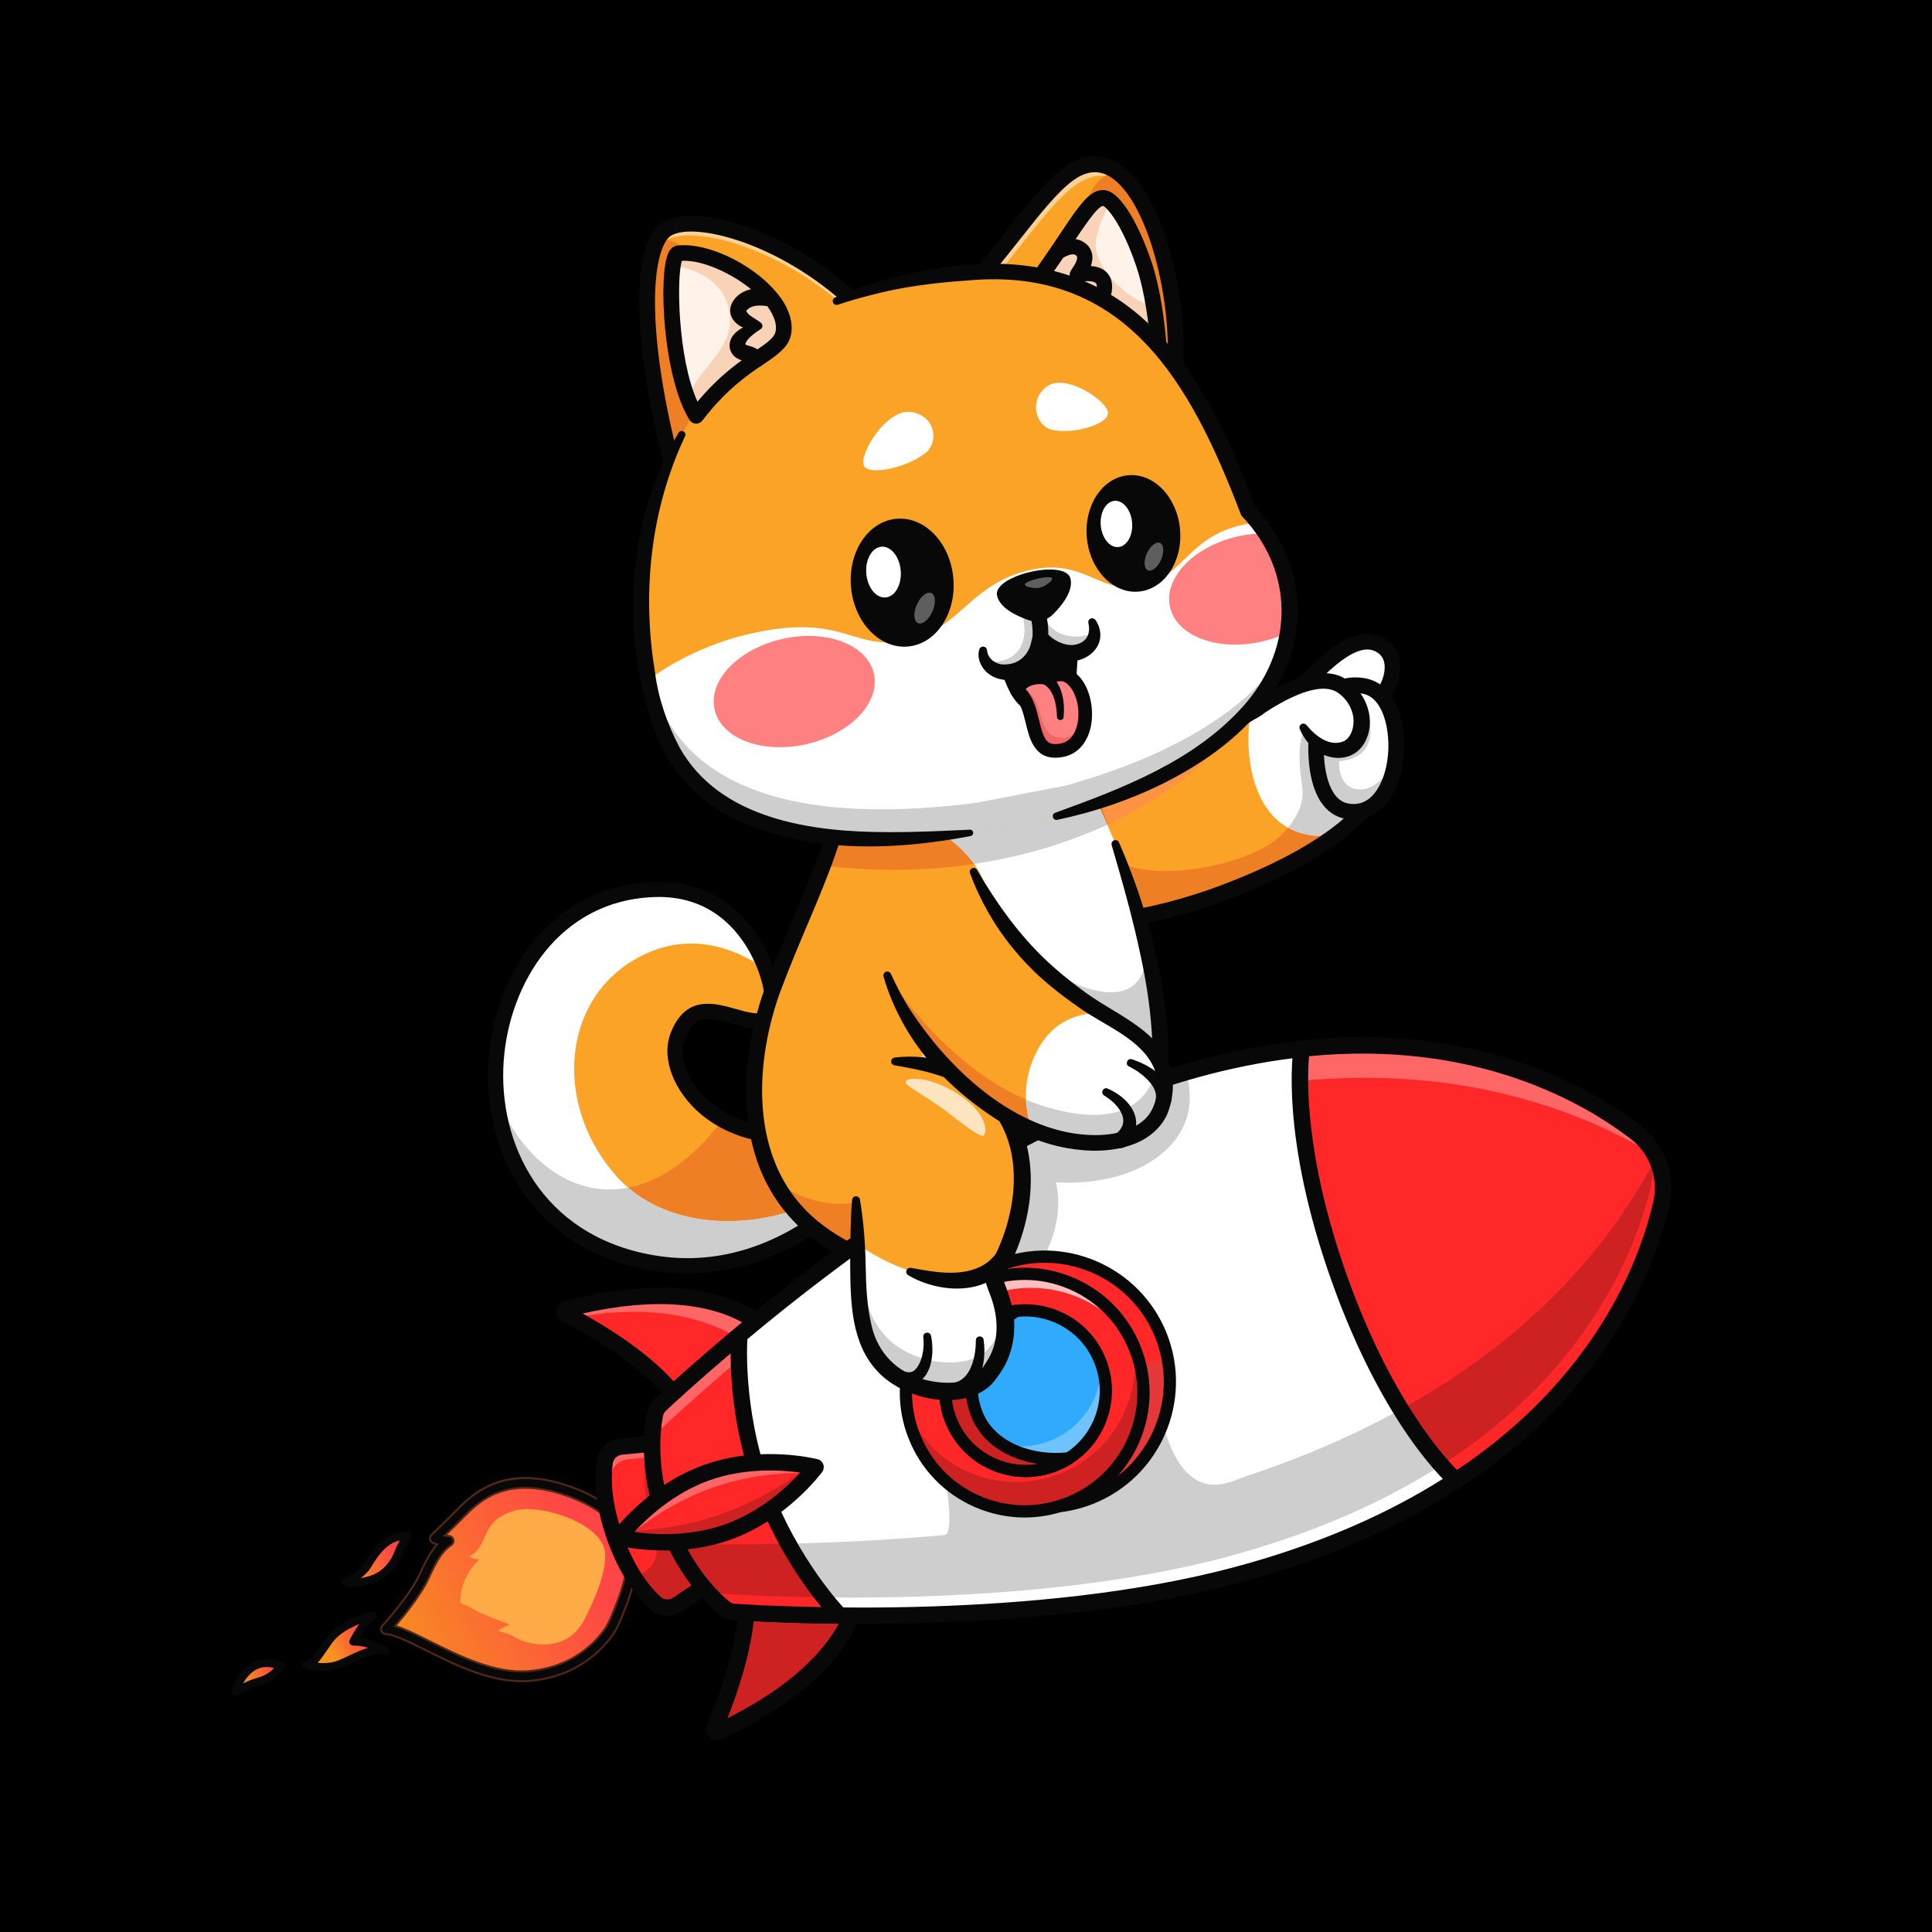 <?xml version="1.0" encoding="utf-8"?>
<!-- Generator: Adobe Illustrator 27.5.0, SVG Export Plug-In . SVG Version: 6.00 Build 0)  -->
<svg version="1.1" id="Layer_1" xmlns="http://www.w3.org/2000/svg" xmlns:xlink="http://www.w3.org/1999/xlink" x="0px" y="0px"
	 viewBox="0 0 4000 4000" style="enable-background:new 0 0 4000 4000;" xml:space="preserve">
<g>
	<rect style="fill:#00000000;" width="4000" height="4000"/>
	<g>
		
			<linearGradient id="SVGID_1_" gradientUnits="userSpaceOnUse" x1="1208.655" y1="3501.319" x2="809.418" y2="3783.964" gradientTransform="matrix(0.985 0.174 -0.174 0.985 641.657 -450.172)">
			<stop  offset="0" style="stop-color:#FF4545"/>
			<stop  offset="1" style="stop-color:#F7931E"/>
		</linearGradient>
		<path style="fill:url(#SVGID_1_);" d="M1267.632,3366.976c0,0-47.657,92.552-172.373,103.084
			c-114.292,9.608-240.993-92.972-296.267-97.19c0,0,58.904-64.532,79.557-110.26c20.686-45.721,33.209-60.808,50.419-72.431
			c0,0-23.962-1.612-28.734-4.988c0,0,31.187-29.702,50.115-49.092c0.543-0.554,1.086-1.108,1.595-1.667
			c36.259-36.908,96.4-91.817,222.107-48.101c0,0,119.842,36.281,134.62,119.853
			C1318.59,3262.354,1267.632,3366.976,1267.632,3366.976z"/>
		<g>
			<path style="fill:#512717;" d="M1079.716,3482.81c-69.951,0-141.128-35.488-199.155-64.419
				c-34.497-17.202-64.297-32.056-82.485-33.442c-4.619-0.352-8.628-3.311-10.337-7.617c-1.709-4.302-0.811-9.209,2.31-12.627
				c0.576-0.635,57.847-63.652,77.471-107.075c12.607-27.886,22.788-45.938,33.994-59.048c-5.342-1.436-7.295-2.807-8.247-3.477
				c-2.964-2.09-4.839-5.396-5.107-9.009c-0.269-3.618,1.099-7.163,3.721-9.668c0.313-0.293,31.23-29.785,49.81-48.804
				c34.385-35.191,98.359-100.713,236.352-52.729c4.717,1.416,126.689,39.321,142.544,129.175
				c10.483,59.38-39.922,163.803-42.075,168.218c-2.188,4.263-52.324,98.887-182.236,109.834
				C1090.771,3482.586,1085.248,3482.81,1079.716,3482.81z M821.635,3365.418c19.351,6.167,42.51,17.715,69.736,31.294
				c59.902,29.863,134.375,67.051,202.871,61.269c116.108-9.79,160.776-93.027,162.622-96.567
				c0.356-0.742,48.979-101.479,39.863-153.135c-13.267-75.156-125.059-110.01-126.187-110.352
				c-123.896-43.056-178.75,13.086-211.523,46.631c-9.878,10.112-23.135,23.086-33.579,33.198c1.46,0.132,2.92,0.254,4.36,0.352
				c5.161,0.356,9.531,3.95,10.869,8.945c1.343,5-0.64,10.298-4.932,13.188c-14.961,10.073-26.201,23.257-46.138,67.368
				C874.482,3301.058,840.698,3343.059,821.635,3365.418z"/>
		</g>
		<g>
			<path style="fill:#080808;" d="M1079.775,3478.777c-69.033,0-139.751-35.254-197.402-63.994
				c-34.883-17.393-65.015-32.412-83.994-33.862c-3.076-0.235-5.752-2.207-6.894-5.073c-1.138-2.871-0.537-6.143,1.543-8.423
				c0.581-0.635,58.281-64.121,78.164-108.14c15.361-33.95,26.44-51.518,37.92-63.203c-5.845-1.021-10.874-2.412-13.545-4.302
				c-1.968-1.396-3.213-3.599-3.389-6.006c-0.171-2.407,0.737-4.771,2.485-6.436c0.313-0.293,31.299-29.824,49.912-48.882
				c0.478-0.493,0.942-0.962,1.377-1.44c31.177-31.753,95.591-97.339,230.752-50.313c4.775,1.435,124.458,38.618,139.922,126.074
				c10.254,58.091-39.604,161.367-41.733,165.732c-0.024,0.054-0.054,0.107-0.083,0.161c-2.026,3.941-51.167,96.65-178.872,107.437
				C1090.571,3478.563,1085.175,3478.777,1079.775,3478.777z M814.501,3367.522c20.093,5.391,45.093,17.857,75.078,32.803
				c60.352,30.088,135.337,67.549,205.005,61.689c117.51-9.927,164.326-95.835,165.83-98.672
				c1.772-3.667,49.521-103.535,40.303-155.752c-13.73-77.656-127.856-113.184-129.009-113.531
				c-125.83-43.75-183.184,14.658-214.004,46.031c-0.352,0.4-0.972,1.035-1.592,1.665c-11.914,12.202-28.809,28.613-39.663,39.072
				c4.014,0.522,8.608,0.991,13.061,1.294c3.442,0.229,6.357,2.622,7.256,5.957c0.898,3.33-0.42,6.86-3.276,8.794
				c-15.596,10.528-27.236,24.102-47.583,69.067C869.853,3301.487,832.265,3347.01,814.501,3367.522z M1267.631,3366.975h0.049
				H1267.631z"/>
		</g>
		<g>
			<path style="fill:#FFAC48;" d="M1247.968,3197.585c-27.594-53.953-136.031-81.932-179.304-70.745
				c-36.939,9.549-52.655,28.221-61.124,46.528c-8.469,18.307-16.009,41.021-36.672,48.703c0,0,12.116,7.659,22.096,6.119
				c0,0-40.892,34.679-39.868,90.577c0,0,16.862,6.479,30.095,14.558s59.721,25.759,72.446,29.974c0,0-21.234,8.12-23.809,13.662
				c0,0,21.566,4.39,37.199,14.402c15.633,10.011,101.643,37.936,140.75-37.945
				C1248.884,3277.536,1261.016,3223.095,1247.968,3197.585z"/>
		</g>
		
			<linearGradient id="SVGID_00000062180840925026265420000006304356069567514526_" gradientUnits="userSpaceOnUse" x1="839.217" y1="3822.273" x2="771.301" y2="3913.255" gradientTransform="matrix(0.955 0.296 -0.296 0.955 1147.112 -689.473)">
			<stop  offset="0" style="stop-color:#FF4545"/>
			<stop  offset="1" style="stop-color:#F7931E"/>
		</linearGradient>
		<path style="fill:url(#SVGID_00000062180840925026265420000006304356069567514526_);" d="M843.934,3180.079
			c0,0-11.389,13.373-18.786,33.127c-7.398,19.754-24.176,48.737-61.319,58.577c-37.143,9.84-47.974,2.519-47.974,2.519
			s30.361-8.829,45.573-34.123C776.64,3214.885,800.129,3177.817,843.934,3180.079z"/>
		<g>
			<path style="fill:#080808;" d="M730.844,3284.969c-12.637,0-18.115-3.032-19.517-3.979c-2.593-1.753-3.935-4.849-3.452-7.944
				c0.488-3.091,2.715-5.625,5.723-6.499c0.259-0.078,27.578-8.365,40.913-30.532c13.989-23.267,40.146-66.592,89.839-63.999
				c3.071,0.161,5.786,2.046,7.002,4.873c1.216,2.817,0.728,6.084-1.26,8.423l0,0c-0.107,0.122-10.615,12.656-17.383,30.728
				c-8.696,23.218-27.344,53.096-66.812,63.555C750.541,3283.66,739.15,3284.969,730.844,3284.969z M715.854,3274.3h0.049H715.854z
				 M827.729,3189.354c-27.564,5.908-44.995,31.069-59.38,54.985c-5.864,9.751-13.657,17.261-21.357,22.92
				c4.297-0.747,9.199-1.807,14.766-3.281c32.808-8.691,48.467-33.95,55.825-53.604
				C820.649,3202.19,824.34,3195.047,827.729,3189.354z"/>
		</g>
		
			<linearGradient id="SVGID_00000106133491110333691640000010833524026625158581_" gradientUnits="userSpaceOnUse" x1="832.097" y1="4016.479" x2="777.578" y2="4063.106" gradientTransform="matrix(0.955 0.296 -0.296 0.955 1147.112 -689.473)">
			<stop  offset="0" style="stop-color:#FF4545"/>
			<stop  offset="1" style="stop-color:#F7931E"/>
		</linearGradient>
		<path style="fill:url(#SVGID_00000106133491110333691640000010833524026625158581_);" d="M771.1,3345.18
			c0,0-62.847,13.836-89.488,50.896c-26.641,37.061-29.885,47.82-47.902,50.126c0,0,36.975,12.722,71.216-1.54
			c34.241-14.261,62.932-34.073,93.075-26.475c0,0-35.081-20.701-66.726-19.144C731.275,3399.044,743.69,3369.688,771.1,3345.18z"/>
		<g>
			<path style="fill:#080808;" d="M668.754,3459.519c-20.786,0-36.641-5.322-37.671-5.678c-3.55-1.221-5.791-4.727-5.405-8.457
				c0.381-3.735,3.281-6.714,7.007-7.192c10.454-1.338,13.613-5.479,28.633-27.241c3.823-5.537,8.296-12.017,13.735-19.585
				c28.12-39.121,91.621-53.481,94.307-54.072c3.608-0.791,7.256,0.938,8.926,4.204c1.675,3.267,0.933,7.256-1.802,9.702
				c-15.723,14.057-26.328,29.961-32.202,40.215c29.204,3.115,56.509,19.038,57.822,19.815c3.462,2.041,4.893,6.313,3.369,10.029
				c-1.528,3.716-5.557,5.737-9.443,4.76c-20.586-5.176-41.299,4.565-65.303,15.85c-7.285,3.428-14.819,6.968-22.695,10.249
				C694.565,3457.722,680.829,3459.519,668.754,3459.519z M657.587,3442.747c12.471,1.26,28.779,0.899,44.233-5.542
				c7.544-3.14,14.907-6.601,22.031-9.951c13.042-6.133,25.718-12.09,38.462-15.611c-9.648-2.93-20.366-5.005-30.645-4.531
				c-2.725,0.112-5.42-1.167-7.017-3.442c-1.592-2.276-1.899-5.21-0.815-7.769c0.376-0.893,6.865-15.996,20.557-33.721
				c-18.989,7.515-42.847,19.995-56.226,38.608c-5.371,7.476-9.785,13.867-13.56,19.336
				C667.753,3430.061,662.67,3437.425,657.587,3442.747z"/>
		</g>
		
			<linearGradient id="SVGID_00000056409042669391280780000000832422281617976965_" gradientUnits="userSpaceOnUse" x1="671.586" y1="4124.484" x2="617.068" y2="4173.264" gradientTransform="matrix(0.955 0.296 -0.296 0.955 1147.112 -689.473)">
			<stop  offset="0" style="stop-color:#FF4545"/>
			<stop  offset="1" style="stop-color:#F7931E"/>
		</linearGradient>
		<path style="fill:url(#SVGID_00000056409042669391280780000000832422281617976965_);" d="M580.732,3449.231
			c0,0-13.029,23.531-45.079,32.128c-23.08,6.191-48.644,21.72-48.644,21.72S509.822,3420.666,580.732,3449.231z"/>
		<g>
			<path style="fill:#080808;" d="M487.011,3511.155c-1.719,0-3.438-0.552-4.873-1.636c-2.642-1.997-3.794-5.405-2.91-8.594
				c0.483-1.753,12.241-43.032,45.239-59.336c17.554-8.672,37.5-8.628,59.282,0.152c2.148,0.864,3.818,2.607,4.595,4.79
				c0.771,2.178,0.576,4.585-0.547,6.611c-0.601,1.084-15.088,26.641-50.049,36.016c-21.719,5.825-46.299,20.674-46.543,20.825
				C489.911,3510.764,488.461,3511.155,487.011,3511.155z M552.392,3451.316c-7.393,0-14.312,1.572-20.703,4.721
				c-13.145,6.465-22.3,18.535-28.208,29.106c8.916-4.272,19.673-8.794,30.078-11.582c16.929-4.546,27.852-13.574,33.97-20.22
				C562.289,3451.99,557.236,3451.316,552.392,3451.316z"/>
		</g>
		<g>
			<g>
				<path style="fill:#FAA327;" d="M2833.847,1663.139c-13.303,20.356-37.249,43.035-69.05,66.137
					c-98.234,71.627-271.219,147.773-434.745,173.535c0,0-1.901,0.338-5.279,0.591c-21.708,1.732-104.062-0.929-125.432-135.736
					c-1.225-7.771-1.985-15.161-2.323-22.257c-3.463-71.923,35.137-110.101,50.974-113.564
					c84.34-18.414,198.241-65.292,329.966-149.716c0.506-0.295,1.056-0.634,1.562-0.971c3.633-2.323,7.138-4.519,10.643-6.715
					c153.094-95.066,204.829-54.945,233.717-10.516c3.717,5.659,7.348,12.627,10.77,20.483
					C2855.09,1531.33,2867.507,1611.826,2833.847,1663.139z"/>
			</g>
			<g>
				<path style="fill:#FF9343;" d="M2577.959,1482.129c-83.452,115.127-217.583,208.081-380.94,263.279
					c-3.463-71.923,35.137-110.101,50.974-113.564C2332.333,1613.43,2446.235,1566.552,2577.959,1482.129z"/>
			</g>
			<g>
				<path style="fill:#F9D3B7;" d="M2292.085,1707.568c-82.734,38.263-175.604,66.137-275.063,81.045
					c-54.607-75.892-172.141-121.715-172.141-121.715l24.917-208.926c0,0,251.032-44.176,306.146,29.268
					C2215.179,1539.481,2266.027,1648.822,2292.085,1707.568z"/>
			</g>
			<g>
				<path style="fill:#FF9343;" d="M2294.197,1706.554c-128.177,59.717-280.764,94.39-444.542,94.39
					c-49.37,0-97.727-3.167-144.732-9.207c36.531-97.811,63.011-206.096,53.002-343.31l111.875,9.545l342.973,29.268
					L2294.197,1706.554z"/>
			</g>
			<g>
				<path style="fill:#EF7F25;" d="M2833.862,1663.137c-13.322,20.366-37.273,43.035-69.049,66.154
					c-98.252,71.625-271.243,147.774-434.771,173.51c0,0-1.903,0.349-5.268,0.602c20.899-7.174-52.135-144.762-23.265-126.091
					c89.089,57.614,295.323,10.54,353.454-50.35c29.25-30.638,46.047-63.635,41.096-97.901
					c-9.677-67.248-6.675-103.827,9.333-124.378c33.729-43.37,83.278-39.391,129.278-20.29
					C2855.091,1531.328,2867.49,1611.827,2833.862,1663.137z"/>
			</g>
			<g>
				<path style="fill:#FF9343;" d="M2833.862,1663.137c-13.322,20.366-37.273,43.035-69.049,66.154
					c-40.86,5.13-73.027-1.415-98.192-15.514c21.925-26.827,33.678-55.311,29.438-84.717c-9.677-67.248-6.675-103.827,9.333-124.378
					c33.729-43.37,83.278-39.391,129.278-20.29c2.197,5.07,4.312,10.551,6.296,16.328c0.454,1.327,0.864,2.619,1.322,3.986
					c0.056,0.156,0.108,0.272,0.124,0.432c0.47,1.487,0.939,2.974,1.414,4.501c0.251,0.903,0.541,1.803,0.792,2.706
					c0.43,1.491,0.821,2.986,1.254,4.517c0.326,1.259,0.656,2.559,0.987,3.857c0.661,2.599,1.281,5.201,1.87,7.887
					c0.362,1.619,0.728,3.278,1.053,4.941c0.962,4.829,1.816,9.789,2.513,14.805c0.158,1.195,0.357,2.386,0.476,3.585
					c0.159,1.195,0.317,2.39,0.436,3.589C2857.477,1593.001,2853.568,1633.059,2833.862,1663.137z"/>
			</g>
			<g>
				<path style="fill:#FFFFFF;" d="M2833.862,1663.137c-13.322,20.366-37.273,43.035-69.049,66.154
					c-177.871,22.311-191.543-176.755-174.648-254.863c153.082-95.046,204.833-54.922,233.721-10.52
					C2849.683,1503.572,2873.099,1603.241,2833.862,1663.137z"/>
			</g>
			<g style="opacity:0.2;">
				<path style="fill:#080808;" d="M2833.862,1663.137c-13.322,20.366-37.273,43.035-69.049,66.154
					c-40.86,5.13-73.027-1.415-98.192-15.514c21.925-26.827,33.678-55.311,29.438-84.717c-9.677-67.248-6.675-103.827,9.333-124.378
					c33.729-43.37,83.278-39.391,129.278-20.29c2.197,5.07,4.312,10.551,6.296,16.328c0.454,1.327,0.864,2.619,1.322,3.986
					c0.056,0.156,0.108,0.272,0.124,0.432c0.47,1.487,0.939,2.974,1.414,4.501c0.251,0.903,0.541,1.803,0.792,2.706
					c0.43,1.491,0.86,2.982,1.254,4.517c0.326,1.259,0.656,2.559,0.987,3.857c0.661,2.599,1.285,5.241,1.87,7.887
					c0.362,1.619,0.728,3.278,1.053,4.941c0.962,4.829,1.816,9.789,2.513,14.805c0.158,1.195,0.357,2.386,0.476,3.585
					c0.159,1.195,0.317,2.39,0.436,3.589C2857.477,1593.001,2853.568,1633.059,2833.862,1663.137z"/>
			</g>
			<g>
				<path style="fill:#080808;" d="M2198.435,1627.65c119.41-16.986,228.947-74.446,331.861-135.163
					c85.049-51.441,227.216-155.035,305.042-40.408c40.718,63.6,53.614,175.845,0.298,235.471
					c-76.655,85.009-215.859,147.251-322.785,185.253c-58.59,20.168-118.766,36.138-180.313,45.945
					c-8.809,1.404-17.087-4.6-18.491-13.409c-1.404-8.81,4.6-17.089,13.408-18.493c59.29-9.439,117.806-24.937,174.846-44.578
					c101.405-36.008,235.79-95.714,308.612-175.506c43.701-48.749,30.243-144.992-2.292-196.527
					c-50.813-80.96-161.73-11.284-222.221,25.695c-117.667,73.898-245.227,139.753-385.582,155.833
					C2185.307,1652.93,2182.411,1629.76,2198.435,1627.65L2198.435,1627.65z"/>
			</g>
			<g>
				<path style="fill:#FFFFFF;" d="M2687.278,1425.808c26.283-15.214,101.983-118.181,163.373-93.502
					c63.955,25.71,23.605,126.024-38.047,148.054"/>
			</g>
			<g>
				<path style="fill:#080808;" d="M2812.602,1496.519c-6.631,0-12.852-4.119-15.21-10.723c-3.003-8.401,1.377-17.644,9.775-20.644
					c31.167-11.138,59.072-49.727,59.712-82.578c0.337-17.339-7.148-29.209-22.256-35.278
					c-35.752-14.382-86.499,34.915-116.826,64.355c-13.35,12.959-23.892,23.196-32.427,28.137c-7.71,4.475-17.603,1.831-22.07-5.889
					c-4.468-7.72-1.831-17.6,5.889-22.07c5.078-2.939,15.767-13.318,26.104-23.354c38.291-37.173,96.138-93.357,151.382-71.152
					c27.612,11.099,43.101,35.112,42.505,65.881c-0.903,46.296-37.305,96.704-81.143,112.368
					C2816.24,1496.214,2814.408,1496.519,2812.602,1496.519z"/>
			</g>
			<g>
				<path style="fill:#FFFFFF;" d="M2887.509,1581.637c-9.903,58.207-42.755,107.584-98.189,97.972
					c-70.585-12.231-70.722-137.286-58.508-192.937c11.234-51.276,43.289-66.674,71.328-67.994l0.04-0.004
					c9.879-0.493,19.289,0.797,27.08,2.851C2879.771,1434.813,2899.001,1514.192,2887.509,1581.637z"/>
			</g>
			<g style="opacity:0.2;">
				<path style="fill:#080808;" d="M2887.509,1581.637c-9.903,58.207-42.755,107.584-98.189,97.972
					c-70.585-12.231-70.722-137.286-58.508-192.937c11.234-51.276,43.289-66.674,71.328-67.994l0.04-0.004
					c40.21,55.229,63.836,149.267-29.562,157.333c0,0-4.663,60.998,47.06,58.385
					C2845.419,1633.098,2870.331,1605.855,2887.509,1581.637z"/>
			</g>
			<g>
				<path style="fill:#080808;" d="M2802.88,1696.958c-5.313,0-10.757-0.474-16.313-1.436
					c-21.167-3.665-38.525-15.378-51.592-34.817c-32.334-48.106-29.39-134.397-19.941-177.488
					c6.929-31.604,21.655-54.485,43.77-68.008c29.868-18.262,62.1-12.595,74.575-9.312l0,0
					c63.774,16.79,84.995,110.991,68.086,188.64C2887.397,1659.156,2850.365,1696.958,2802.88,1696.958z M2806.254,1434.759
					c-9.263,0-20.366,1.758-30.596,8.013c-14.321,8.755-24.102,24.69-29.072,47.366c-8.921,40.681-10.103,114.905,15.2,152.549
					c8.071,12.004,17.979,18.875,30.288,21.006c54.766,9.465,73.423-55.791,77.827-76.025
					c13.486-61.941-2.788-139.473-44.746-150.527l0,0C2821.962,1436.299,2814.916,1434.759,2806.254,1434.759z"/>
			</g>
			<g>
				<path style="fill:#FFFFFF;" d="M2595.821,1471.651c0,0,123.081-91.363,181.27-52.254c62.156,41.775,48.15,121.238,6.164,132.152
					c-52.802,13.726-85.119-46.148-85.119-46.148"/>
			</g>
			<g>
				<path style="fill:#080808;" d="M2586.194,1458.681c48.413-33.398,129.365-82.774,189.262-58.523
					c47.395,22.388,75.669,82.679,52.558,132.111c-23.961,51.404-89.74,45.544-120.763,4.281
					c-6.714-8.464-12.078-17.083-16.223-27.313c-1.68-4.15,0.32-8.877,4.47-10.558c3.621-1.479,7.568-0.106,9.744,2.886
					c11.282,13.431,25.288,26.12,39.792,32.127c12.624,5.486,26.416,6.054,38.54,0.302c11.182-6.493,18.065-21.468,18.745-37.613
					c1.164-23.529-11.298-47.001-30.635-60.945c-41.349-31.697-129.526,23.557-166.237,49.183
					C2588.024,1497.253,2568.969,1471.811,2586.194,1458.681L2586.194,1458.681z"/>
			</g>
		</g>
		<g>
			<g>
				<path style="fill:#FAA327;" d="M1856.932,2365.215c0,0-195.606,304.753-509.369,248.688
					c-205.368-36.721-305.69-187.791-319.869-346.729c-18.092-202.664,103.904-418.19,326.891-425.739
					c133.553-4.529,203.289,88.062,231.033,165.703l0.018,0.04c18.463,51.473,18.428,96.419,6.393,102.028
					c-56.12,26.201-148.767-71.014-189.229,36.597c-20.061,53.325,17.78,130.368,93.085,173.036
					c72.638,41.172,180.167,50.348,304.168-24.587l50.508,63.038L1856.932,2365.215z"/>
			</g>
			<g>
				<path style="fill:#EF7F25;" d="M1856.932,2365.215c0,0-195.606,304.753-509.369,248.688
					c-205.368-36.721-305.69-187.791-319.869-346.729c72.828,195.792,282.516,295.731,468.191,51.664
					c72.638,41.172,180.167,50.348,304.168-24.587l50.508,63.038L1856.932,2365.215z"/>
			</g>
			<g>
				<path style="fill:#F9D3B7;" d="M1856.932,2365.215c0,0-195.606,304.753-509.369,248.688
					c-48.274-8.639-90.794-23.594-127.665-43.483c-3.507-1.887-6.993-3.831-10.399-5.81c-1.732-1.001-3.424-2.019-5.098-2.998
					c-3.344-2.055-6.688-4.109-9.951-6.199c-4.893-3.183-9.685-6.461-14.356-9.79c-4.69-3.37-9.219-6.81-13.687-10.325
					c-2.957-2.369-5.874-4.756-8.752-7.159c-4.286-3.644-8.508-7.364-12.571-11.153c-4.081-3.83-8.043-7.712-11.942-11.67
					c-6.435-6.561-12.562-13.401-18.411-20.364c-3.495-4.232-6.892-8.46-10.187-12.781c-3.273-4.378-6.448-8.751-9.561-13.2
					c-6.129-8.893-11.854-18.059-17.179-27.403c-7.597-13.4-14.333-27.229-20.194-41.349c-1.068-2.631-2.136-5.262-3.186-7.854
					c-2.997-7.747-5.793-15.583-8.332-23.484c-0.225-0.617-0.41-1.251-0.595-1.886c-0.697-2.222-1.393-4.445-2.049-6.686
					c-2.392-8.109-4.545-16.326-6.463-24.549c-0.651-2.768-1.245-5.514-1.815-8.317c-0.594-2.745-1.147-5.509-1.661-8.29
					c-0.514-2.78-1.027-5.562-1.501-8.36c-0.456-2.76-0.889-5.575-1.306-8.352c-0.513-3.211-0.946-6.457-1.32-9.682
					c-0.674-5.193-1.209-10.4-1.688-15.584c47.558,127.848,153.476,214.801,272.965,191.853
					c146.04,124.885,424.616,74.706,549.903-101.738L1856.932,2365.215z"/>
			</g>
			<g>
				<path style="fill:#FFFFFF;" d="M1856.932,2365.215c0,0-195.606,304.753-509.369,248.688
					c-467.232-83.507-390.819-758.982,7.022-772.468c133.553-4.529,203.289,88.062,231.033,165.703
					c-50.462-35.508-138.698-77.614-238.422-36.858c-181.007,73.977-210.124,307.448-71.274,464.448
					c136.904,154.757,441.852,109.58,574.639-77.438L1856.932,2365.215z"/>
			</g>
			<g style="opacity:0.2;">
				<path style="fill:#080808;" d="M1856.932,2365.215c0,0-195.606,304.753-509.369,248.688
					c-48.274-8.639-90.794-23.594-127.665-43.483c-3.507-1.887-6.993-3.831-10.399-5.81c-1.732-1.001-3.424-2.019-5.098-2.998
					c-3.344-2.055-6.688-4.109-9.951-6.199c-4.893-3.183-9.685-6.461-14.356-9.79c-4.69-3.37-9.259-6.792-13.687-10.325
					c-2.957-2.369-5.874-4.756-8.752-7.159c-4.326-3.627-8.508-7.364-12.571-11.153c-4.122-3.812-8.083-7.695-11.942-11.67
					c-6.435-6.561-12.602-13.383-18.411-20.364c-3.535-4.215-6.932-8.442-10.187-12.781c-3.273-4.378-6.448-8.751-9.561-13.2
					c-6.169-8.875-11.894-18.042-17.179-27.403c-7.597-13.4-14.333-27.229-20.194-41.349c-1.068-2.631-2.136-5.262-3.186-7.854
					c-3.036-7.729-5.833-15.565-8.332-23.484c-0.225-0.617-0.41-1.251-0.595-1.886c-0.697-2.222-1.393-4.445-2.049-6.686
					c-2.432-8.092-4.585-16.308-6.463-24.549c-0.651-2.768-1.245-5.514-1.815-8.317c-0.594-2.745-1.147-5.509-1.661-8.29
					c-0.514-2.78-1.027-5.562-1.501-8.36c-0.456-2.76-0.889-5.575-1.306-8.352c-0.513-3.211-0.946-6.457-1.32-9.682
					c-0.714-5.176-1.249-10.382-1.688-15.584c47.558,127.848,153.476,214.801,272.965,191.853
					c146.04,124.885,424.616,74.706,549.903-101.738L1856.932,2365.215z"/>
			</g>
			<g>
				<path style="fill:#080808;" d="M1423.339,2636.472c-26.133,0-52.354-2.329-78.579-7.017
					c-248.696-44.438-346.675-250.732-333.447-435.473c6.802-95.03,41.807-183.984,98.569-250.476
					c63.027-73.835,147.466-114.597,244.185-117.876c3.286-0.112,6.558-0.166,9.78-0.166c144.59,0,222.764,110.706,245.942,207.307
					c4.331,18.052,16.333,77.945-11.089,90.752c-26.27,12.275-55.845,3.872-84.448-4.263
					c-48.799-13.867-77.349-19.214-96.665,32.124c-14.6,38.809,8.101,93.257,55.205,132.407
					c31.016,25.781,145.698,101.738,319.101-3.076c7.466-4.517,17.192-2.119,21.714,5.356c4.517,7.471,2.119,17.197-5.356,21.714
					c-72.354,43.731-135.864,58.599-188.74,58.604c-86.914,0.01-145.132-40.146-166.938-58.276
					c-57.295-47.622-83.853-116.65-64.585-167.861c30.503-81.104,90.854-63.94,134.912-51.416
					c22.925,6.519,44.639,12.695,60.107,6.992c4.819-13.032,0.776-71.426-34.829-131.511
					c-30.112-50.811-87.983-110.688-193.037-107.075c-198.364,6.726-300.933,180.442-312.28,339.001
					c-12.212,170.605,78.12,361.099,307.466,402.08c299.892,53.565,491.382-238.681,493.276-241.64
					c4.722-7.354,14.507-9.478,21.851-4.771c7.354,4.717,9.487,14.502,4.771,21.851c-2.056,3.203-51.362,79.238-140.562,149.263
					C1634.198,2597.967,1529.604,2636.472,1423.339,2636.472z"/>
			</g>
		</g>
		<g>
			<path style="fill:#FFAD40;" d="M1757.907,1448.426c26.673,365.695-205.798,525.786-196.316,829.864
				c10.973,351.865,404.244,413.653,622.553,336.377c265.75-167.854,265.75-480.872,125.028-867.763l-96.383-259.677
				L1757.907,1448.426z"/>
		</g>
		<g>
			<path style="fill:#FFAD40;" d="M2286.003,2529.798c-28.254,31.379-62.082,59.76-101.865,84.888
				c-218.302,77.244-611.574,15.457-622.554-336.385c-9.46-304.076,222.989-464.181,196.34-829.875l111.875,9.545l342.973,29.268
				l96.417,259.647C2428.835,2075.88,2446.741,2351.449,2286.003,2529.798z"/>
		</g>
		<g>
			<path style="fill:#FAA327;" d="M2286.003,2529.798c-28.254,31.379-62.082,59.76-101.865,84.888
				c-31.675,11.191-67.024,19.469-104.357,24.326c-172.648,22.679-387.655-27.114-476.725-194.989
				c-0.042-0.042-0.042-0.042-0.042-0.042c-24.453-46.034-39.403-100.937-41.43-165.679
				c-9.46-304.076,222.989-464.181,196.34-829.875l111.875,9.545l342.973,29.268l96.417,259.647
				C2428.835,2075.88,2446.741,2351.449,2286.003,2529.798z"/>
		</g>
		<g>
			<path style="fill:#EF7F25;" d="M2294.197,1706.554c-128.177,59.717-280.764,94.39-444.542,94.39
				c-49.37,0-97.727-3.167-144.732-9.207c36.531-97.811,63.011-206.096,53.002-343.31l111.875,9.545l342.973,29.268
				L2294.197,1706.554z"/>
		</g>
		<g>
			<path style="fill:#EF7F25;" d="M2079.781,2639.012c-172.648,22.679-387.655-27.114-476.725-194.989
				c2.872,2.365,152.038,124.756,300.613-29.225C2023.4,2290.676,2066.519,2527.771,2079.781,2639.012z"/>
		</g>
		<g>
			<path style="fill:#FFF3E9;" d="M2286.003,2529.798c-301.88,97.052-476.808-253.903-328.318-448.005
				c60.435-79.017,85.628-158.395,86.693-214.325c2.321-121.902-199.497-200.57-199.497-200.57l24.917-208.926
				c0,0,251.046-44.175,306.154,29.255s133.236,259.66,133.236,259.66C2428.835,2075.88,2446.741,2351.449,2286.003,2529.798z"/>
		</g>
		<g>
			<path style="fill:#FFFFFF;" d="M2286.003,2529.798c-301.88,97.052-476.808-253.903-328.318-448.005
				c17.696-23.144,32.393-46.329,44.302-68.924c28.845-54.607,41.642-105.878,42.402-145.408
				c2.323-121.884-199.508-200.564-199.508-200.564l24.917-208.926c0,0,251.032-44.176,306.146,29.268
				c55.114,73.4,133.245,259.647,133.245,259.647c27.62,75.935,49.792,149.04,65.629,218.724
				C2427.567,2197.933,2409.661,2392.626,2286.003,2529.798z"/>
		</g>
		<g style="opacity:0.2;">
			<path style="fill:#080808;" d="M2286.003,2529.798c-301.88,97.052-476.808-253.903-328.318-448.005
				c17.696-23.144,32.393-46.329,44.302-68.924l138.608-25.889c7.771,11.74,228.353,158.457,234.223-21.37
				C2427.567,2197.933,2409.661,2392.626,2286.003,2529.798z"/>
		</g>
		<g style="opacity:0.2;">
			<path style="fill:#080808;" d="M2292.085,1707.568c-82.734,38.263-175.604,66.137-275.063,81.045
				c-54.607-75.892-172.141-121.715-172.141-121.715l24.917-208.926c0,0,251.032-44.176,306.146,29.268
				C2215.179,1539.481,2266.027,1648.822,2292.085,1707.568z"/>
		</g>
		<g>
			<path style="fill:#080808;" d="M1774.016,1447.251c19.528,248.941-80.749,394.465-160.656,611.684
				c-54.662,156.384-59.171,356.179,80.035,469.663c131.271,106.442,328.048,121.58,484.957,69.711
				c215.604-137.838,236.437-374.5,183.311-619.073c-16.082-77.122-37.762-153.242-60.081-229.572
				c-1.262-4.287,1.191-8.785,5.479-10.047c3.953-1.164,8.091,0.846,9.7,4.526c47.895,110.272,82.434,227.675,96.363,347.656
				c26.409,215.184-27.068,417.484-219.711,537.54c-69.633,26.193-144.572,33.902-217.806,31.657
				c-108.008-4.345-219.696-35.473-304.087-106.353c-150.122-123.389-148.858-336.59-88.958-506.174
				c77.944-211.775,178.745-359.495,159.233-598.87C1740.759,1429.003,1771.552,1425.365,1774.016,1447.251L1774.016,1447.251z"/>
		</g>
		<g>
			<g>
				<g>
					<path style="fill:#FF2727;" d="M1273.48,3183.847c11.16,31.259,23.849,56.687,36.472,77.142
						c16.372,26.54,32.601,44.824,45.407,56.813c13.166,12.405,33.203,13.914,48.232,3.8l74.532-50.3l-101.926-284.876
						l-41.111,3.897l-48.373,4.567c-18.033,1.671-32.576,15.529-34.92,33.483C1247.803,3059.17,1247.83,3112.178,1273.48,3183.847z"
						/>
				</g>
				<g style="opacity:0.3;">
					<g>
						<path style="fill:#FFFFFF;" d="M1271.888,3179.292c-13.177-54.058-12.432-95.122-9.078-121.441
							c2.595-19.61,18.472-34.746,38.19-36.554l52.844-4.996l31.975-3.031l-9.623-26.845l-41.111,3.897l-48.373,4.567
							c-18.033,1.671-32.576,15.529-34.92,33.483C1247.867,3058.538,1247.807,3109.908,1271.888,3179.292z"/>
					</g>
				</g>
				<g style="opacity:0.2;">
					<path style="fill:#080808;" d="M1309.952,3260.989c16.372,26.54,32.601,44.824,45.407,56.813
						c13.166,12.405,33.203,13.914,48.232,3.8l74.532-50.3l-101.926-284.876l-41.111,3.897
						c-2.24,47.377-2.166,134.519,21.727,201.925c11.516,32.49-11.156,67.408-45.602,68.703
						C1310.792,3260.965,1310.373,3260.979,1309.952,3260.989z"/>
				</g>
				<g>
					<path style="fill:#080808;" d="M1381.703,3345.227c-13.711,0-27.295-5.102-37.93-15.088
						c-24.688-23.193-59.688-66.406-86.221-140.581c-26.538-74.185-26.89-129.785-22.515-163.365
						c3.369-25.874,23.955-45.669,50.063-48.13l89.531-8.452c9.214-0.933,17.529,5.938,18.403,15.229
						c0.879,9.287-5.942,17.529-15.229,18.403l-89.531,8.452c-10.303,0.972-18.413,8.726-19.732,18.857
						c-3.901,29.902-3.452,79.78,20.82,147.627c24.268,67.832,55.562,106.685,77.544,127.329c7.451,7.002,18.643,7.842,27.217,2.061
						l74.58-50.254c7.734-5.225,18.232-3.174,23.447,4.571c5.215,7.734,3.169,18.232-4.57,23.447l-74.575,50.254
						C1403.422,3342.054,1392.524,3345.227,1381.703,3345.227z"/>
				</g>
				<g>
					<path style="fill:#FF2727;" d="M1171.985,2719.948c46.675,24.962,266.929,140.461,270.18,275.601l220.517-112.946
						c-1.042-6.547-2.499-13.372-4.391-20.336l0.005-0.034c-27.33-100.031-147.393-236.312-477.713-154.038
						c-2.457,0.598-4.92,1.229-7.417,1.856C1168.464,2711.245,1167.696,2717.646,1171.985,2719.948z"/>
				</g>
				<g style="opacity:0.3;">
					<g>
						<path style="fill:#FFFFFF;" d="M1187.925,2728.518c-11.58-6.587-6.691-3.615-15.948-8.566
							c-4.309-2.304-3.52-8.683,1.194-9.905c359.298-92.175,473.468,71.609,489.51,172.558l-23.883,12.224
							C1605.653,2802.498,1463.89,2675.108,1187.925,2728.518z"/>
					</g>
				</g>
				<g>
					<path style="fill:#080808;" d="M1442.157,3012.454c-9.141,0-16.655-7.3-16.88-16.49
						c-1.108-46.035-36.245-141.025-259.067-259.936l-2.202-1.177c-8.149-4.355-12.695-13.096-11.587-22.275
						c1.104-9.184,7.603-16.601,16.553-18.901c173.535-44.512,309.165-35.801,403.11,25.893
						c82.427,54.126,102.48,130.186,107.28,160.376c1.465,9.214-4.819,17.871-14.033,19.336c-9.243,1.45-17.871-4.824-19.336-14.033
						c-4.092-25.757-21.294-90.708-92.456-137.437c-79.365-52.119-199.004-61.802-347.251-28.384
						c205.425,114.937,251.25,212.891,252.768,275.728c0.225,9.326-7.153,17.07-16.484,17.295
						C1442.436,3012.449,1442.299,3012.454,1442.157,3012.454z"/>
				</g>
				<g>
					<path style="fill:#FF2727;" d="M1479.234,3578.78c20.249-48.904,117.258-277.905,34.05-384.439l242.119-52.563
						c3.347,5.723,6.551,11.923,9.505,18.507l0.026,0.023c42.324,94.667,35.952,276.18-271.597,422.104
						c-2.279,1.096-4.583,2.17-6.911,3.27C1482.032,3587.742,1477.378,3583.281,1479.234,3578.78z"/>
				</g>
				<g style="opacity:0.2;">
					<path style="fill:#080808;" d="M1479.234,3578.78c20.249-48.904,117.258-277.905,34.05-384.439l242.119-52.563
						c3.347,5.723,6.551,11.923,9.505,18.507l0.026,0.023c42.324,94.667,35.952,276.18-271.597,422.104
						c-2.279,1.096-4.583,2.17-6.911,3.27C1482.032,3587.742,1477.378,3583.281,1479.234,3578.78z"/>
				</g>
				<g>
					<path style="fill:#080808;" d="M1484.14,3603.104c-5.596,0-11.099-2.134-15.356-6.216c-6.68-6.396-8.706-16.04-5.171-24.571
						l0.962-2.314c96.821-233.261,63.731-328.979,35.391-365.273c-5.742-7.354-4.434-17.969,2.92-23.711
						c7.349-5.742,17.964-4.443,23.711,2.92c38.682,49.531,65.386,154.326-20.508,373.482
						c135.801-68.203,222.139-151.573,250.439-242.207c25.371-81.265-2.529-142.388-15.703-164.893
						c-4.712-8.052-2.007-18.403,6.045-23.115c8.052-4.707,18.394-2.007,23.115,6.045c15.439,26.382,48.179,97.905,18.794,192.031
						c-33.501,107.29-132.822,200.059-295.21,275.718C1490.536,3602.415,1487.319,3603.104,1484.14,3603.104z"/>
				</g>
				<g>
					<path style="fill:#FFFFFF;" d="M1355.931,2929.1c-5.925,30.469-15.726,112.821,21.713,217.489
						c37.471,104.722,97.281,162.118,121.174,181.953c6.291,5.151,14.044,8.249,22.197,8.803
						c86.115,5.628,624.743,35.019,1041.408-77.062c665.402-179.012,834.208-586.348,876.759-767.069
						c13.217-55.954-7.682-114.316-53.33-149.176c-126.806-96.933-431.993-263.99-913.92-128.887
						c-5.337,1.507-10.771,3.036-16.172,4.618c-74.019,21.59-152.167,50.314-234.344,87.428
						c-190.212,85.975-381.45,215.608-535.365,333.179c-16.501,12.6-32.563,25.08-48.165,37.354
						c-139.663,109.837-241.117,203.096-270.38,230.492C1361.527,2913.81,1357.505,2921.062,1355.931,2929.1z"/>
				</g>
				<g style="opacity:0.2;">
					<path style="fill:#080808;" d="M2416.688,2378.353c-86.789,84.255-230.253,69.346-230.253,69.346
						c26.353,124.967-72.598,219.484-72.598,219.484c-137.933-18.329-200.269-92.195-226.284-171.001
						c106.173-70.656,220.201-137.637,333.85-188.992c82.186-37.123,160.317-65.842,234.309-87.422
						C2468.929,2265.676,2470.154,2326.365,2416.688,2378.353z"/>
				</g>
				<g>
					<path style="fill:#DD3740;" d="M1398.722,3196.557c1.136,2.308,2.269,4.568,3.4,6.78c1.133,2.26,2.264,4.472,3.44,6.633
						c1.881,3.622,3.806,7.146,5.776,10.618c1.547,2.77,3.139,5.489,4.726,8.112c1.169,2.017,2.335,3.985,3.547,5.903
						c2.168,3.559,4.331,7.021,6.534,10.336c1.417,2.148,2.784,4.251,4.149,6.306c0.101,0.091,0.104,0.139,0.154,0.185
						c1.466,2.146,2.878,4.198,4.339,6.247c17.445,24.889,34.514,43.516,47.848,56.346c1.833,1.789,3.611,3.435,5.237,4.944
						c4.164,3.841,7.859,7.029,10.94,9.574c0.807,0.634,1.613,1.269,2.417,1.854c0.604,0.451,1.253,0.852,1.902,1.253
						c4.542,2.758,9.518,4.575,14.826,5.359c1.022,0.139,2.044,0.279,3.061,0.323c2.328,0.168,4.994,0.318,7.951,0.501
						c1.017,0.043,2.036,0.135,3.102,0.176c7.418,0.48,16.577,0.967,27.333,1.514c1.504,0.114,3.054,0.178,4.651,0.239
						c0.533,0.02,1.068,0.089,1.6,0.109c1.986,0.089,4.02,0.176,6.105,0.308c8.524,0.374,17.87,0.754,27.944,1.191
						c4.649,0.191,9.443,0.375,14.381,0.55c10.942,0.393,22.656,0.793,35.046,1.157c3,0.084,6.049,0.166,9.098,0.248
						c12.293,0.37,25.21,0.658,38.752,0.866c10.109,0.195,20.605,0.369,31.338,0.482c3.335,0.018,6.721,0.082,10.105,0.098
						c0,0-54.113-55.099-106.377-148.664C1545.267,3198.098,1466.004,3197.811,1398.722,3196.557z"/>
				</g>
				<g>
					<path style="fill:#DD3740;" d="M2900.123,2918.022c64.117,103.96,114.544,146.834,114.544,146.834
						c13.971-9.093,27.547-18.358,40.633-27.743c4.378-3.129,8.66-6.253,12.941-9.377c0.652-0.469,1.256-0.936,1.862-1.354
						c3.676-2.706,7.255-5.406,10.834-8.107c4.134-3.165,8.269-6.329,12.404-9.494c3.759-2.951,7.519-5.903,11.229-8.852
						c0.276-0.256,0.604-0.467,0.88-0.723c3.805-3.002,7.511-6.048,11.217-9.093c0.419-0.312,0.835-0.672,1.205-0.981
						c7.597-6.246,15.047-12.532,22.302-18.856c14.467-12.55,28.248-25.257,41.449-37.982c2.346-2.249,4.69-4.547,6.986-6.842
						c8.178-8.064,16.113-16.164,23.855-24.253c2.975-3.152,5.903-6.302,8.83-9.451c24.375-26.31,46.232-52.729,65.781-78.931
						c2.438-3.269,4.827-6.535,7.217-9.801c2.344-3.216,4.686-6.479,6.979-9.741c2.342-3.264,4.587-6.523,6.834-9.733
						c2.197-3.256,4.396-6.465,6.593-9.72c2.152-3.206,4.3-6.459,6.355-9.66c2.103-3.203,4.158-6.404,6.213-9.604
						c2.232-3.5,4.465-6.999,6.601-10.494c3.742-6.043,7.388-12.082,10.843-18.062c1.819-3.091,3.635-6.231,5.404-9.368
						c3.585-6.277,6.982-12.447,10.331-18.615c1.674-3.084,3.303-6.117,4.881-9.196c4.833-9.193,9.385-18.227,13.652-27.148
						c1.261-2.676,2.524-5.303,3.785-7.978c1.522-3.221,2.996-6.439,4.47-9.657c1.297-2.919,2.593-5.838,3.892-8.709
						c1.119-2.62,2.289-5.194,3.41-7.765c1.334-3.114,2.621-6.226,3.907-9.338c1.16-2.767,2.319-5.534,3.43-8.298
						c-0.003-0.048-0.003-0.048-0.003-0.048c5.349-13.183,10.139-25.949,14.375-38.252c1.135-3.249,2.269-6.498,3.312-9.645
						c0.792-2.409,1.583-4.819,2.378-7.18c0.043-0.099,0.084-0.246,0.125-0.393c1.54-4.72,2.984-9.435,4.387-14.002
						c0.781-2.602,1.563-5.204,2.299-7.756c1.274-4.271,2.454-8.489,3.591-12.607c0.731-2.648,1.416-5.245,2.101-7.842
						c0.609-2.207,1.125-4.36,1.688-6.515c0.32-1.273,0.685-2.597,0.957-3.868c0.409-1.423,0.718-2.889,1.076-4.357
						c0.358-1.469,0.721-2.84,1.033-4.258c3.244-13.7,4.405-27.485,3.692-41.074c-0.126-2.41-0.301-4.817-0.572-7.219
						c-0.208-2.115-0.458-4.132-0.76-6.194c-0.089-0.768-0.223-1.486-0.357-2.204c-0.238-1.776-0.57-3.498-0.902-5.22
						c-0.4-2.105-0.897-4.205-1.442-6.303c-0.249-1.05-0.497-2.1-0.791-3.099c-0.061-0.239-0.122-0.477-0.18-0.667
						c-0.421-1.573-0.839-3.097-1.354-4.616c-0.646-2.188-1.389-4.373-2.18-6.554c-0.903-2.465-1.851-4.88-2.847-7.292
						c-0.933-2.125-1.864-4.203-2.891-6.275C3342.573,2562.738,3185.748,2760.389,2900.123,2918.022z"/>
				</g>
				<g>
					<path style="fill:#080808;" d="M1783.412,3362.034c-128.467,0-225.566-5.366-263.501-7.842
						c-11.777-0.767-22.798-5.142-31.87-12.656l-0.005-0.005c-25.034-20.737-87.456-80.688-126.289-189.248
						c-38.838-108.555-28.613-194.497-22.412-226.411c2.256-11.572,7.998-21.948,16.616-30.01
						c74.57-69.79,466.45-426.914,858.54-604.058c275.645-124.526,535.356-168.77,771.919-131.523
						c194.385,30.615,330.083,109.521,409.688,170.327c50.85,38.838,74.229,104.175,59.556,166.46
						c-22.974,97.505-77.827,244.58-208.682,391.548c-159.248,178.862-388.091,309.389-680.176,387.969
						C2305.947,3346.756,2000.112,3362.034,1783.412,3362.034z M1509.589,3315.515c3.56,2.944,7.891,4.663,12.52,4.966
						c100.986,6.582,625.562,33.867,1035.908-76.523c661.968-178.081,825.269-587.066,864.751-754.634
						c11.621-49.341-6.895-101.104-47.178-131.87c-136.816-104.492-522.476-317.085-1147.192-34.858
						c-387.236,174.951-775.469,528.784-849.365,597.939c-3.389,3.174-5.649,7.246-6.533,11.787
						c-5.669,29.17-14.961,107.905,21.06,208.584C1429.574,3241.585,1486.698,3296.555,1509.589,3315.515L1509.589,3315.515z"/>
				</g>
				<g>
					<path style="fill:#FF2727;" d="M1377.663,3146.577c37.437,104.74,97.237,162.177,121.141,181.949
						c6.31,5.221,14.033,8.295,22.197,8.794c28.857,1.887,108.552,6.42,217.429,7.463c0,0-102.455-104.351-161.516-269.465
						c-59.061-165.114-46.039-310.768-46.039-310.768c-83.563,69.796-142.269,123.863-163.374,143.642
						c-5.978,5.618-10.027,12.866-11.561,20.902C1350.008,2959.566,1340.184,3041.889,1377.663,3146.577z"/>
				</g>
				<g style="opacity:0.3;">
					<g>
						<path style="fill:#FFFFFF;" d="M1351.869,3031.144c1.079-22.72,3.733-40.304,5.946-51.534
							c1.703-8.98,6.209-17.045,12.888-23.291c21.506-20.216,78.157-72.38,159.083-140.798c-0.616-32.005,1.094-50.989,1.094-50.989
							c-83.559,69.812-142.285,123.873-163.378,143.681c-5.989,5.582-10.054,12.85-11.564,20.902
							C1352.436,2947.082,1347.608,2983.093,1351.869,3031.144z"/>
					</g>
				</g>
				<g>
					<path style="fill:#080808;" d="M1778.993,3362.059l-40.728-0.381c-109.609-1.055-189.224-5.596-218.364-7.5
						c-11.709-0.718-22.749-5.093-31.87-12.642c-25.02-20.698-87.422-80.581-126.274-189.277
						c-38.853-108.525-28.608-194.473-22.402-226.392c2.192-11.47,7.93-21.855,16.572-29.98
						c21.284-19.951,79.844-73.911,164.116-144.302l31.284-26.133l-3.628,40.601c-0.127,1.416-11.89,144.194,45.122,303.574
						c57.012,159.385,156.665,262.31,157.666,263.33L1778.993,3362.059z M1512.68,2801.956
						c-67.988,57.749-115.108,101.201-133.628,118.56c-3.403,3.203-5.664,7.271-6.523,11.753
						c-5.684,29.229-14.995,107.959,21.04,208.613l0.005,0.01c36.03,100.801,93.12,155.693,115.996,174.614
						c3.579,2.959,7.886,4.673,12.471,4.956c25.44,1.66,89.512,5.337,178.574,6.914c-34.941-42.49-97.637-129.028-139.609-246.372
						C1519.028,2963.646,1512.612,2856.961,1512.68,2801.956z"/>
				</g>
				<g>
					<path style="fill:#FF2727;" d="M2773.795,2649.308c108.328,302.865,240.894,415.568,240.894,415.568
						c298.167-195.056,393.932-441.878,424.499-571.664c13.196-55.946-7.671-114.316-53.356-149.192
						c-106.017-80.941-336.553-211-690.807-172.649C2695.025,2171.371,2665.419,2346.448,2773.795,2649.308z"/>
				</g>
				<g>
					<g style="opacity:0.2;">
						<path style="fill:#080808;" d="M1477.48,3291.212c6.313,5.178,14.061,8.251,22.207,8.789
							c86.116,5.63,624.759,35.019,1041.41-77.059c665.379-179.006,834.206-586.329,876.766-767.064
							c3.561-15.09,4.522-30.342,3.301-45.282c-116.876,217.999-355.734,485.438-843.446,646.543
							c-40.258,13.299-162.082,91.623-195.26-256.758c-9.34-98.087-476.366,1.281-455.114,101.108
							c31.686,148.839,51.895,274.486,27.396,276.712c-211.221,19.19-411.28,21.073-556.019,18.355
							c1.208,2.469,2.448,4.811,3.673,7.209C1431.95,3250.14,1462.142,3278.472,1477.48,3291.212z"/>
					</g>
				</g>
				<g style="opacity:0.3;">
					<g>
						<path style="fill:#FFFFFF;" d="M2691.307,2238.018c345.487-33.492,592.191,67.266,735.093,154.094
							c-9.665-18.435-23.336-34.921-40.552-48.08c-106.013-80.935-336.569-211.002-690.837-172.652
							C2695.011,2171.38,2691.142,2194.343,2691.307,2238.018z"/>
					</g>
				</g>
				<g>
					<path style="fill:#080808;" d="M3013.368,3085.926l-9.624-8.179c-5.552-4.721-137.256-119.165-245.854-422.744l0,0
						c-108.613-303.53-80.762-479.121-79.521-486.45l2.129-12.602l12.71-1.377c359.966-38.931,594.868,93.56,702.871,176.021
						c50.869,38.828,74.248,104.18,59.551,166.494c-31.143,132.231-128.638,383.667-431.694,581.924L3013.368,3085.926z
						 M2710.248,2186.79c-4.009,44.868-9.771,207.495,79.448,456.826l0.005,0.005c89.067,249.018,195.542,368.345,226.87,399.746
						c284.497-190.625,376.567-428.325,406.172-554.028c11.646-49.365-6.87-101.133-47.163-131.889
						C3272.919,2279.07,3050.961,2153.758,2710.248,2186.79z"/>
				</g>
				<g>
					<path style="fill:#FF2727;" d="M1281.605,3183.139c0,0,113.096,28.871,225.482-11.336s181.504-134.264,181.504-134.264
						s-113.096-28.871-225.482,11.336S1281.605,3183.139,1281.605,3183.139z"/>
				</g>
				<g style="opacity:0.3;">
					<g>
						<path style="fill:#FFFFFF;" d="M1281.609,3183.131c0,0,4.651,1.157,12.947,2.703c45.213-38.082,105.641-79.04,178.071-104.924
							c73.424-26.274,147.015-32.792,206.602-31.763c6.144-7.232,9.346-11.604,9.346-11.604s-113.09-28.859-225.456,11.345
							C1350.705,3089.095,1281.609,3183.131,1281.609,3183.131z"/>
					</g>
				</g>
				<g style="opacity:0.2;">
					<path style="fill:#080808;" d="M1281.609,3183.131c0,0,113.09,28.858,225.456-11.346
						c112.414-40.206,181.51-134.242,181.51-134.242s-4.75-1.2-13.289-2.782c-48.84,37.113-109.153,73.813-178.925,98.783
						c-71.195,25.48-142.539,35.216-204.77,37.224C1285.036,3178.457,1281.609,3183.131,1281.609,3183.131z"/>
				</g>
				<g>
					<path style="fill:#080808;" d="M1376.059,3210.159c-55.82,0-95.825-9.937-98.633-10.654c-5.44-1.387-9.834-5.391-11.729-10.679
						c-1.89-5.283-1.03-11.167,2.295-15.693c2.949-4.009,73.506-98.697,189.429-140.166
						c115.913-41.47,230.527-13.032,235.352-11.797c5.439,1.386,9.834,5.39,11.729,10.678c1.89,5.283,1.03,11.167-2.295,15.694
						c-2.949,4.009-73.511,98.696-189.424,140.166C1464.345,3205.037,1416.127,3210.159,1376.059,3210.159z M1281.606,3183.138
						h0.049H1281.606z M1313.354,3171.78c39.15,5.547,114.248,10.513,188.047-15.884c74.033-26.484,128.823-77.915,155.488-106.992
						c-39.116-5.542-114.263-10.537-188.091,15.879C1395.004,3091.179,1340.097,3142.669,1313.354,3171.78z"/>
				</g>
				<g>
					<g>
						<path style="fill:#FF2727;" d="M1922,2956.46c39.337,99.294,133.221,160.714,233.592,163.609
							c34.153,0.995,69.094-4.811,102.87-18.212c122.809-48.72,187.655-180.756,155.464-305.352
							c-2.656-10.466-6.049-20.85-10.12-31.105c-52.738-133.07-203.398-198.188-336.462-145.397S1869.209,2823.396,1922,2956.46z"/>
					</g>
					<g>
						<path style="fill:#E53939;" d="M2155.592,3120.069c34.153,0.995,69.094-4.811,102.87-18.212
							c122.809-48.72,187.655-180.756,155.464-305.352c-0.643,1.883-15.277,42.241-66.992,18.908
							c-52.949-23.888-180.387,34.936-180.387,34.936L2155.592,3120.069z"/>
					</g>
					<g>
						<path style="fill:#080808;" d="M2163.237,3132.781c-108.237,0-210.762-65.068-253.027-171.635
							c-26.768-67.5-25.65-141.382,3.149-208.042c28.799-66.656,81.831-118.111,149.331-144.878
							c139.336-55.254,297.651,13.145,352.92,152.48c55.259,139.341-13.145,297.661-152.48,352.92
							C2230.361,3126.619,2196.518,3132.781,2163.237,3132.781z M2162.607,2614.412c-30.181,0-60.854,5.581-90.571,17.368
							c-61.211,24.272-109.302,70.928-135.415,131.377c-26.118,60.439-27.129,127.437-2.856,188.643
							c24.272,61.206,70.928,109.297,131.377,135.415c60.43,26.118,127.437,27.129,188.643,2.856s109.297-70.928,135.415-131.377
							c26.113-60.444,27.129-127.436,2.856-188.643C2353.73,2673.421,2260.746,2614.412,2162.607,2614.412z"/>
					</g>
					<g>
						
							<ellipse transform="matrix(0.707 -0.707 0.707 0.707 -1417.388 2344.624)" style="fill:#FF2727;" cx="2121.517" cy="2883.25" rx="245.8" ry="245.8"/>
					</g>
					<g style="opacity:0.2;">
						<path style="fill:#080808;" d="M1878.482,2920.224c2.715,17.985,7.57,35.952,14.535,53.63
							c50.066,126.177,192.915,187.935,319.091,137.869c126.237-50.018,187.935-192.915,137.923-319.097
							c-0.923-2.369-1.899-4.731-2.985-7.082c16.937,110.751-43.892,222.468-152.458,265.467
							C2070.781,3100.154,1930.983,3041.626,1878.482,2920.224z"/>
					</g>
					<g style="opacity:0.7;">
						<path style="fill:#FFFFFF;" d="M1878.518,2920.549c0.551-101.165,61.605-196.541,161.329-236.085
							c110.452-43.813,233.195-5.299,300.229,86.313c-57.086-111.281-190.481-163.108-309.19-116.015
							C1922.278,2697.876,1861.407,2809.708,1878.518,2920.549z"/>
					</g>
					<g>
						<path style="fill:#080808;" d="M2121.459,3141.858c-34.8,0-69.551-7.119-102.456-21.338
							c-63.379-27.383-112.3-77.808-137.749-141.983c-25.454-64.179-24.39-134.429,2.993-197.803
							c27.383-63.379,77.808-112.3,141.983-137.749c64.18-25.454,134.433-24.394,197.803,2.993
							c63.379,27.383,112.3,77.808,137.749,141.982c25.449,64.18,24.39,134.428-2.993,197.802
							c-27.383,63.379-77.808,112.3-141.982,137.749C2185.951,3135.75,2153.681,3141.858,2121.459,3141.858z M2121.572,2649.993
							c-29.067,0-58.164,5.508-85.996,16.548c-57.891,22.954-103.369,67.08-128.066,124.243
							c-24.702,57.163-25.659,120.522-2.7,178.408c22.954,57.891,67.08,103.369,124.243,128.066
							c57.168,24.702,120.532,25.659,178.408,2.7l0,0c57.886-22.954,103.369-67.08,128.066-124.243
							c24.697-57.163,25.654-120.523,2.7-178.408c-22.954-57.891-67.08-103.369-124.243-128.066
							C2184.306,2656.419,2152.953,2649.993,2121.572,2649.993z"/>
					</g>
					<g>
						
							<ellipse transform="matrix(0.707 -0.707 0.707 0.707 -1414.023 2344.674)" style="fill:#30AAFC;" cx="2123.26" cy="2879.214" rx="166.201" ry="166.201"/>
					</g>
					<g style="opacity:0.3;">
						<g>
							<path style="fill:#FFFFFF;" d="M2184.529,3033.733c-85.333,33.842-181.916-7.916-215.758-93.25
								c-7.344-18.465-11.136-37.502-11.653-56.293c0.608,1.741,1.267,3.458,1.95,5.225
								c33.842,85.333,130.424,127.092,215.758,93.249c66.868-26.498,106.947-91.521,104.903-159.465
								C2309.881,2907.194,2268.096,3000.575,2184.529,3033.733z"/>
						</g>
					</g>
					<g>
						<path style="fill:#080808;" d="M2123.476,3058.089c-71.216,0-138.677-42.813-166.489-112.93
							c-36.357-91.689,8.652-195.859,100.332-232.217c44.419-17.612,93.032-16.88,136.885,2.075
							c43.857,18.946,77.715,53.843,95.327,98.252c17.617,44.414,16.88,93.032-2.07,136.89
							c-18.945,43.858-53.848,77.715-98.257,95.327l0,0C2167.641,3054.036,2145.375,3058.089,2123.476,3058.089z M2123.29,2725.598
							c-19.141,0-38.301,3.628-56.626,10.898c-78.696,31.206-117.329,120.62-86.123,199.316
							c31.216,78.696,120.62,117.329,199.316,86.118l0,0c38.125-15.117,68.076-44.175,84.341-81.821s16.899-79.375,1.777-117.495
							c-15.117-38.12-44.175-68.071-81.821-84.341C2164.609,2729.832,2143.959,2725.598,2123.29,2725.598z"/>
					</g>
					<g>
						<path style="fill:#FF2727;" d="M1968.77,2940.463c33.816,85.352,130.45,127.099,215.781,93.225
							c10.056-3.991,19.488-8.809,28.238-14.433c-73.074,8.884-162.542-18.703-190.815-92.855
							c-33.57-88.041,15.471-171.685,81.616-212.201c-13.977,1.653-27.894,5.123-41.574,10.542
							C1976.664,2758.556,1934.917,2855.191,1968.77,2940.463z"/>
					</g>
					<g style="opacity:0.2;">
						<path style="fill:#080808;" d="M1968.77,2940.463c33.816,85.352,130.45,127.099,215.781,93.225
							c10.056-3.991,19.488-8.809,28.238-14.433c-73.074,8.884-162.542-18.703-190.815-92.855
							c-33.57-88.041,15.471-171.685,81.616-212.201c-13.977,1.653-27.894,5.123-41.574,10.542
							C1976.664,2758.556,1934.917,2855.191,1968.77,2940.463z"/>
					</g>
					<g>
						<path style="fill:#080808;" d="M2123.207,3058.181c-24.077,0-48.125-4.931-70.889-14.765
							c-43.867-18.955-77.72-53.857-95.327-98.281l0,0c-17.622-44.389-16.89-92.993,2.07-136.855
							c18.955-43.867,53.862-77.715,98.286-95.317c14.458-5.723,29.512-9.541,44.751-11.348c5.884-0.684,11.509,2.803,13.462,8.433
							c1.948,5.625-0.278,11.846-5.356,14.956c-59.136,36.226-108.267,113.286-76.392,196.885
							c25.444,66.729,108.506,93.198,177.446,84.79c5.781-0.727,11.436,2.715,13.447,8.281c2.002,5.557-0.098,11.758-5.068,14.956
							c-9.38,6.031-19.614,11.26-30.41,15.552C2167.861,3053.948,2145.522,3058.181,2123.207,3058.181z M2046.611,2746.175
							c-28.559,16.367-50.996,41.396-64.292,72.158c-16.27,37.646-16.899,79.36-1.772,117.456v0.005
							c15.112,38.135,44.17,68.091,81.821,84.361c27.515,11.889,57.207,15.42,86.074,10.556
							c-58.618-9.009-115.498-39.985-138.306-99.795C1983.022,2859.813,2005.839,2793.104,2046.611,2746.175z"/>
					</g>
				</g>
			</g>
		</g>
		<g>
			<path style="fill:#FAA327;" d="M1772.283,2483.769c0,0,4.607,101.066,3.859,149.351c2.94,92.008,10.108,158.904,65.448,205.835
				c57.389,48.668,162.579,57.771,200.95,11.544c83.152-100.174,7.212-194.894,15.604-209.123
				c118.416-200.783,61.693-438.323-206.094-443.79"/>
		</g>
		<g>
			<path style="fill:#FFFFFF;" d="M1776.313,2576.912c1.671,17.754,0.88,36.381-1.651,55.252c0.483,0.326,1.009,0.661,1.501,0.944
				c2.902,92.009,10.096,158.921,65.438,205.844c57.369,48.659,162.58,57.793,200.945,11.557
				c83.133-100.186,7.23-194.916,15.588-209.137c2.371-4.046,4.699-8.102,6.938-12.175
				C2065.073,2629.197,1948.089,2693.063,1776.313,2576.912z"/>
		</g>
		<g style="opacity:0.2;">
			<path style="fill:#080808;" d="M1776.294,2576.903c1.716,17.753,0.903,36.395-1.604,55.246c0.432,0.337,0.96,0.694,1.459,0.945
				c2.923,92.023,10.113,158.948,65.466,205.841c57.34,48.693,162.589,57.796,200.936,11.571
				c35.763-43.095,42.064-85.188,38.341-120.252c-5.729,19.45-16.142,39.805-33.2,60.369
				c-38.404,46.263-143.596,37.122-200.994-11.533c-53.845-45.688-62.079-110.423-65.201-198.735
				C1779.771,2579.256,1778.062,2578.06,1776.294,2576.903z"/>
		</g>
		<g>
			<path style="fill:#080808;" d="M1886.438,2625.097c48.436,8.672,104.301,19.608,148.799-5.463
				c13.552-7.833,24.006-19.147,32.673-32.269c4.793-8.015,15.444-10.502,23.152-5.118c6.787,4.693,8.857,13.658,5.103,20.778
				c-4.873,9.264-10.515,18.406-17.942,26.305c-35.474,39.759-95.69,45.031-144.285,32.512
				c-19.046-4.826-36.889-11.593-53.816-21.878c-3.835-2.372-5.022-7.402-2.649-11.237
				C1879.402,2625.602,1883.066,2624.271,1886.438,2625.097L1886.438,2625.097z"/>
		</g>
		<g>
			<path style="fill:#080808;" d="M1780.352,2483.401c7.558,44.541,10.96,89.176,11.875,134.262
				c0.659,42.966,2.547,88.183,12.758,128.964c13.156,54.955,52.535,94.694,106.884,109.128
				c41.167,11.188,98.02,13.535,123.393-25.276c3.012-4.089,8.391-12.501,10.903-16.892c24.578-41.805,20.207-91.884,2.721-135.642
				c-3.287-10.127-10.183-23.382-9.401-35.786c0.185-3.937,1.836-8.031,3.855-11.456c68.519-113.657,90.324-285.358-31.385-371.059
				c-22.602-15.903-48.415-27.306-75.515-35.426c-27.107-8.33-55.427-13.585-84.556-18.558c-4.476-0.705-7.525-4.956-6.758-9.424
				c0.623-3.648,3.589-6.313,7.087-6.725c77.524-9.392,160.343,16.933,215.144,74.098c96.594,101.545,77.235,262.366,12.931,375.275
				c0.001,0-5.643,10.128-5.643,10.128l-0.706,1.266c-0.353,0.713,0.185-0.291,0.364-0.565c0.896-1.648,1.438-3.92,1.328-5.644
				c0.105,0.121-0.027-0.151,0.085,0.31c3.709,13.122,10.912,29.002,14.885,43.2c16.778,51.206,11.363,109.132-19.249,154.302
				c-6.88,9.766-15.129,21.939-24.352,29.714c-62.964,51.12-176.694,24.365-228.845-30.967
				c-56.806-58.537-57.196-147.063-57.975-222.867c0.565-43.293,0.173-90.513,4.032-133.623
				C1765.128,2474.711,1778.658,2474.136,1780.352,2483.401L1780.352,2483.401z"/>
		</g>
		<g>
			<path style="fill:#080808;" d="M1927.5,2765.254c7.233,34.119,3.205,86.755-34.874,100.817
				c-17.125,5.458-34.587-0.133-48.915-7.958c-6.729-3.568-12.695-7.727-18.574-11.968c-7.249-5.228-8.889-15.342-3.66-22.59
				c5.227-7.249,15.342-8.887,22.59-3.659c5.023,4.176,9.969,8.834,15.198,12.231c11.281,7.811,26.04,14.255,36.484,2.62
				c14.23-15.857,18.524-45.196,15.892-66.561C1910.405,2758.16,1925.06,2755.467,1927.5,2765.254L1927.5,2765.254z"/>
		</g>
		<g>
			<path style="fill:#080808;" d="M2036.455,2773.852c7.083,50.395-8.452,113.289-66.634,122.803
				c-21.071,3.345-26.792-27.398-5.89-31.826c19.444-0.747,34.845-10.88,43.678-28.721c9.34-18.003,12.857-40.781,12.766-61.139
				C2020.36,2764.969,2035.099,2763.949,2036.455,2773.852L2036.455,2773.852z"/>
		</g>
		<g style="opacity:0.7;">
			<path style="fill:#FFFFFF;" d="M2036.44,2351.085c9.061-5.894,6.03-48.432-53.287-86.156
				c-61.879-39.354-114.522-36.075-107.423-21.695c3.549,7.188,53.65,33.559,96.096,67.219
				C2014.291,2344.126,2031.908,2354.032,2036.44,2351.085z"/>
		</g>
		<g>
			<g>
				<path style="fill:#FAA327;" d="M1783.947,780.353l270.645,18.925l366.273,25.572c38.384-113.316-8.618-395.036-106.064-467.608
					c-29.419-21.889-63.41-24.715-101.063,1.895C2118.981,426.132,2009.965,656.884,1783.947,780.353z"/>
			</g>
			<g style="opacity:0.5;">
				<path style="fill:#FFFFFF;" d="M1783.947,780.353l48.62,3.414c202.461-127.004,304.942-337.204,394.651-400.617
					c37.652-26.61,71.643-23.784,101.062-1.895c15.356,11.444,29.481,28.133,42.242,48.495
					c-15.983-31.391-34.661-56.819-55.721-72.509c-29.419-21.889-63.41-24.715-101.063,1.895
					C2118.981,426.132,2009.965,656.884,1783.947,780.353z"/>
			</g>
			<g>
				<path style="fill:#EF7F25;" d="M2054.592,799.278l366.273,25.572c38.384-113.316-8.618-395.036-106.064-467.608
					c-16.259-0.625-33.739,6.537-49.575,29.206C2224.691,444.408,2166.658,702.395,2054.592,799.278z"/>
			</g>
			<g>
				<path style="fill:#080808;" d="M2420.878,841.289c-1.743,0-3.521-0.281-5.269-0.872c-8.594-2.91-13.198-12.234-10.288-20.828
					c17.607-52.002,16.572-146.387-2.642-240.457c-20.488-100.329-56.987-178.328-97.632-208.645
					c-25.83-19.277-52.593-18.599-81.812,2.058c-32.495,22.979-68.628,68.706-110.464,121.653
					c-77.573,98.179-174.121,220.364-320.947,300.583c-7.954,4.36-17.939,1.423-22.29-6.538c-4.351-7.961-1.421-17.942,6.538-22.29
					c140.952-77.012,235.195-196.284,310.923-292.121c43.413-54.944,80.908-102.395,117.275-128.11
					c41.147-29.092,82.793-29.639,120.42-1.567c67.646,50.459,99.585,176.54,110.176,228.406
					c20.605,100.881,21.206,199.575,1.567,257.566C2434.12,836.973,2427.729,841.289,2420.878,841.289z"/>
			</g>
			<g>
				<path style="fill:#FFF3E9;" d="M2133.017,601.236l268.886,161.255c-0.515-3.996-2.286-64.346-13.247-130.224
					c-4.79-28.948-11.373-58.937-20.4-85.679c-23.072-68.309-49.288-111.946-68.267-128.751c-5.38-4.747-10.166-7.344-14.139-7.751
					C2254.456,406.855,2220.789,484.135,2133.017,601.236z"/>
			</g>
			<g>
				<path style="fill:#F9D3B7;" d="M2133.017,601.236l268.886,161.255c-0.515-3.996-2.286-64.346-13.247-130.224
					c-11.769-1.698-26.548-6.187-42.439-16.573c-23.135-15.069-67.851-52.331-76.836-97.941
					c-4.771-24.147,10.749-65.708,30.608-99.916c-5.38-4.747-10.166-7.344-14.139-7.751
					C2254.456,406.855,2220.789,484.135,2133.017,601.236z"/>
			</g>
			<g>
				<path style="fill:#080808;" d="M2402.109,778.997c-2.993,0-5.996-0.813-8.662-2.412l-268.872-161.262
					c-3.989-2.393-6.777-6.362-7.671-10.925c-0.894-4.563,0.186-9.292,2.974-13.013c30.298-40.422,54.355-76.453,73.687-105.403
					c42.383-63.482,63.491-95.349,93.96-92.229c35.542,3.662,74.087,81.787,96.294,147.578
					c17.822,52.795,29.287,124.727,34.077,213.799c0.156,2.837,0.249,4.746,0.327,5.574c0.801,6.243-2.051,12.246-7.319,15.691
					C2408.237,778.14,2405.18,778.997,2402.109,778.997z M2157.001,596.465l226.563,135.884
					c-6.592-92.517-20.19-148.862-30.869-180.51c-29.668-87.893-60.547-122.4-68.862-125.425c-0.029-0.002-0.059-0.002-0.093-0.002
					c-10.898,0-38.481,41.311-62.856,77.813C2203.681,529.988,2182.778,561.294,2157.001,596.465z"/>
			</g>
			<g>
				<path style="fill:#080808;" d="M2234.233,677.764c-2.808,0-5.62-0.747-8.135-2.253l-101.216-60.713
					c-3.838-2.302-6.523-6.123-7.383-10.515c-0.864-4.395,0.176-8.945,2.861-12.527c23.564-31.462,42.876-59.656,55.352-78.125
					c1.255-1.86,2.896-3.43,4.805-4.609c24.194-14.917,44.551-18.032,60.547-9.263c13.188,7.222,17.988,17.419,19.688,24.7
					c2.119,9.067,0.605,18.171-2.266,26.26c11.528,0.808,23.198,4.104,31.88,12.317c7.046,6.663,14.736,19.146,11.392,40.776
					c-3.223,20.723-22.202,43.872-58.027,70.781C2240.932,676.697,2237.587,677.764,2234.233,677.764z M2156.103,596.641
					l76.992,46.184c32.251-25.808,36.797-39.939,37.407-43.86c0.684-4.443,0.923-10.31-1.875-12.954
					c-3.911-3.699-15.991-5.713-34.146-1.858c-1.055,0.222-1.729,0.327-1.958,0.356c-6.23,0.779-12.363-2.158-15.605-7.517
					c-5.41-8.948,0.117-16.848,2.202-19.822c10.957-15.657,11.489-22.705,10.835-25.513c-0.142-0.603-0.518-2.205-4.097-4.163
					c-4.634-2.551-14.185-0.01-25.908,6.76C2189.257,550.042,2174.203,571.946,2156.103,596.641z"/>
			</g>
			<g>
				<path style="fill:#FAA327;" d="M1427.312,1087.553l116.885-133.498l258.376-295.069
					c-150.714-163.871-358.985-221.493-421.148-185.543c-8.681,5.004-16.25,14.245-22.448,27.548
					C1323.63,576.473,1331.506,782.627,1427.312,1087.553z"/>
			</g>
			<g style="opacity:0.5;">
				<path style="fill:#FFFFFF;" d="M1343.733,558.411c2.958-12.956,6.583-24.02,10.881-33.157
					c6.198-13.303,13.768-22.544,22.448-27.548c60.98-35.268,262.526,19.512,412.392,176.251l13.119-14.972
					c-150.714-163.871-358.985-221.493-421.148-185.543c-8.681,5.004-16.25,14.245-22.448,27.548
					C1352.218,515.425,1347.028,534.639,1343.733,558.411z"/>
			</g>
			<g>
				<path style="fill:#EF7F25;" d="M1427.312,1087.553l116.885-133.498c9.751-60.846,15.257-151.346-15.657-231.997
					c-46.538-121.308-101.795-248.061-169.563-221.068C1323.63,576.473,1331.506,782.627,1427.312,1087.553z"/>
			</g>
			<g>
				<path style="fill:#080808;" d="M1427.299,1103.973c-6.982,0-13.462-4.49-15.664-11.506
					c-101.001-321.423-117.163-587.744-38.428-633.254c70.43-40.718,286.836,20.554,441.445,188.638
					c6.143,6.677,5.708,17.068-0.972,23.21c-6.67,6.14-17.065,5.711-23.208-0.969c-146.142-158.884-347.402-213.32-400.825-182.436
					c-18.14,10.483-37.617,61.335-32.817,170.146c3.525,79.958,21.333,218.565,86.142,424.817c2.72,8.655-2.09,17.876-10.747,20.596
					C1430.59,1103.728,1428.93,1103.973,1427.299,1103.973z"/>
			</g>
			<g>
				<g>
					<path style="fill:#FAA327;" d="M2670.196,1271.061c-0.323,12.842-1.51,25.583-3.571,38.173
						c-25.835,161.586-189.862,299.683-479.914,380.862l-177.987,34.236c-293.36,37.528-539.494-0.429-626.917-190.183
						c-16.192-35.154-29.849-77.956-39.361-125.851c-36.208-180.81-14.502-433.821,144.167-618.077
						c167.961-195.062,442.317-218.754,501.929-224.373c358.814-33.921,480.784,204.104,595.956,492.599
						c0.021,0.094,8.65,8.296,20.423,23.41c4.937,6.311,10.407,13.888,16.027,22.57
						C2645.079,1141.651,2672.056,1199.616,2670.196,1271.061z"/>
				</g>
			</g>
			<g>
				<g>
					<path style="fill:#FFFFFF;" d="M2670.196,1271.061c-4.592,177.881-170.854,331.529-483.485,419.036l-177.987,34.236
						c-293.36,37.528-539.494-0.429-626.917-190.183c-16.192-35.154-29.849-77.956-39.361-125.851
						c38.342-30.373,115.573-74.064,206.536-95.315c201.366-47.044,214.463,38.212,333.22,11.898
						c106.403-23.576,125.249-115.732,249.099-144.414c98.551-22.823,136.155,32.475,196.83,35.315
						c125.007,5.853,117.967-119.88,276.791-133.926C2630.943,1115.388,2672.502,1182.934,2670.196,1271.061z"/>
				</g>
			</g>
			<g style="opacity:0.2;">
				<g>
					<path style="fill:#080808;" d="M1342.432,1408.306c9.524,47.872,23.2,90.687,39.385,125.832
						c87.43,189.757,333.544,227.738,626.902,190.187l177.996-34.238c258.801-72.448,417.279-190.182,466.762-329.478
						c-75.936,111.09-226.498,204.173-446.671,265.816l-185.547,35.67c-305.87,39.128-562.467-0.434-653.621-198.26
						c-8.089-17.538-15.566-36.92-22.224-57.892C1344.386,1406.748,1343.394,1407.547,1342.432,1408.306z"/>
				</g>
			</g>
			<g>
				<path style="fill:#080808;" d="M2225.451,1322.687c-21.574,44.026,10.493,137.2-61.448,141.364
					c-74.369,4.304-66.27-93.357-107.459-129.613"/>
				<path style="fill:#080808;" d="M2159.213,1478.325c-52.417,0-69.541-44.673-83.398-80.81
					c-8.12-21.179-15.791-41.184-28.608-52.471c-5.859-5.156-6.431-14.087-1.274-19.946c5.156-5.854,14.082-6.436,19.946-1.27
					c18.047,15.884,27.344,40.125,36.333,63.567c15.366,40.076,26.489,64.59,60.977,62.546c31.504-1.824,35.938-23.132,38.54-71.318
					c1.187-21.909,2.412-44.563,11.035-62.158c3.438-7.012,11.899-9.912,18.911-6.47c7.007,3.435,9.907,11.902,6.47,18.911
					c-6.089,12.427-7.158,32.161-8.188,51.243c-2.158,39.897-5.112,94.538-65.137,98.01
					C2162.909,1478.272,2161.034,1478.325,2159.213,1478.325z"/>
			</g>
			<g>
				<path style="fill:#FFFFFF;" d="M2260.641,1287.207c0,0,17.49,32.188-10.318,53.748c-34.615,26.838-77.847-0.344-89.061-13.18
					c-2.608-2.986-9.016-1.659-9.621,2.259c-3.292,21.333-24.567,67.002-76.372,61.218c-20.358-2.273-43.125-20.701-39.696-45.732
					c0,0-19.107-99.657,70.352-133.027C2195.384,1179.124,2260.641,1287.207,2260.641,1287.207z"/>
			</g>
			<g style="opacity:0.2;">
				<path style="fill:#080808;" d="M2040.525,1369.279c7.477,12.32,21.642,20.516,34.757,21.961
					c51.772,5.789,73.068-39.853,76.364-61.229c0.602-3.909,6.989-5.224,9.633-2.221c11.182,12.841,54.433,40.004,89.024,13.182
					c12.619-9.748,15.919-21.698,15.757-31.844c-44.371,21.435-91.576,1.378-100.925-28.011c-1.638-5.15-50.082-12.85-48.573-7.657
					c14.735,50.714-5.13,103.773-75.838,95.852C2040.675,1369.315,2040.575,1369.275,2040.525,1369.279z"/>
			</g>
			<g>
				<path style="fill:#080808;" d="M2043.574,1346.617c1.498,17.637,19.257,29.858,35.818,29.092
					c4.091-0.01,8.607-0.408,12.512-1.161c16.283-2.997,30.008-13.856,37.488-28.824c3.572-6.789,5.262-13.718,6.655-20.787
					c2.889-10.075,13.22-15.99,22.991-15.167c5.393,0.235,11.341,3.182,15.276,7.709c12.314,11.419,33.204,19.81,49.102,17.75
					c25.429-4.012,35.515-21.234,29.851-45.927c-0.695-4.386,2.298-8.505,6.683-9.2c8.241-1.028,11.281,9.091,14.187,14.66
					c5.276,12.9,5.771,27.571-0.76,40.897c-5.703,11.267-14.468,19.317-24.749,24.99c-32.499,18.277-73.69,4.761-98.408-20.491
					c0,0-1.304-1.409-1.304-1.409c4.792,5.563,13.838,5.275,17.754-2.505c0.559-1.157,0.99-2.417,1.152-3.702l-0.042,0.212
					c-5.387,27.091-20.81,52.053-44.973,66.166c-23.79,13.092-56.518,12.34-77.601-5.162c-14.164-11.243-23.193-31.68-17.634-49.332
					c1.298-4.315,5.849-6.759,10.163-5.461C2041.252,1340.011,2043.419,1343.175,2043.574,1346.617L2043.574,1346.617z"/>
			</g>
			<g>
				<path style="fill:#080808;" d="M2216.394,1198.037c5.987,25.863-17.555,55.385-36.535,74.258
					c-13.142,13.067-32.594,17.57-50.141,11.607c-25.343-8.612-59.463-24.786-65.45-50.649
					C2054.543,1191.245,2206.669,1156.028,2216.394,1198.037z"/>
			</g>
			<g style="opacity:0.35;">
				<path style="fill:#FFFFFF;" d="M2178.209,1197.292c1.108,4.784-8.581,11.48-16.191,15.921c-5.27,3.074-12.466,4.74-18.551,4.295
					c-8.788-0.644-20.433-2.401-21.541-7.186C2120.127,1202.55,2176.41,1189.521,2178.209,1197.292z"/>
			</g>
			<g>
				<path style="fill:#080808;" d="M2166.459,1336.463l-29.639-12.856l-0.229,0.579c0.068-0.205,6.88-21.106-9.751-74.609
					c-2.646-8.52,2.114-17.571,10.63-20.22c8.535-2.651,17.573,2.117,20.22,10.63
					C2177.802,1304.69,2168.52,1331.704,2166.459,1336.463z"/>
			</g>
			<g>
				<path style="fill:#FF8080;" d="M2670.196,1271.061c-0.323,12.842-1.51,25.583-3.571,38.173
					c-16.613,8.201-35.074,14.788-54.904,19.258c-90.999,20.515-175.808-11.643-189.368-71.791s49.247-125.584,140.246-146.099
					c19.971-4.502,39.672-6.469,58.349-6.176C2645.079,1141.651,2672.056,1199.616,2670.196,1271.061z"/>
			</g>
			<g>
				
					<ellipse transform="matrix(0.976 -0.22 0.22 0.976 -274.539 396.478)" style="fill:#FF8080;" cx="1643.458" cy="1431.292" rx="168.961" ry="111.661"/>
			</g>
			<g>
				<g>
					<path style="fill:#080808;" d="M1418.333,903.147c-71.482,151.488-89.512,323.866-62.335,487.771
						c6.666,54.877,25.67,108.258,50.345,155.53c83.692,150.79,275.529,176.526,433.186,176.385
						c55.882,0.274,111.939-2.409,168.352-5.104c3.696-0.199,6.858,2.657,7.031,6.356c0.159,3.339-2.161,6.223-5.339,6.868
						c-165.92,31.623-352.156,37.003-506.639-44.722c-80.943-44.309-133.962-117.249-157.986-205.434
						c-43.665-137.438-45.522-287.658-7.13-426.706c15.493-55.414,37.636-109.038,67.129-158.15
						C1410.04,888.116,1422.281,894.091,1418.333,903.147L1418.333,903.147z"/>
				</g>
				<g>
					<path style="fill:#080808;" d="M2184.678,1682.772c140.597-51,286.527-106.667,388.563-219.818
						c101.557-113.083,108.995-266.62,8.382-382.944c-1.506-1.841-5.198-5.687-6.715-7.348c-1.96-2.206-2.098-1.583-4.72-5.504
						c-1.255-2.067-2.055-4.454-2.361-6.592l0.991,3.931c-102.317-268.921-236.802-514.106-565.089-483.788
						c-68.349,4.613-136.683,12.992-202.984,30.854c-22.182,5.726-44.25,12.034-66.04,19.337c-4.231,1.418-8.811-0.864-10.229-5.095
						c-1.343-4.01,0.664-8.345,4.478-9.993c42.965-18.824,87.717-33.49,133.396-44.268
						c433.079-106.663,607.788,133.526,736.752,478.528c-1.249-2.233-3.587-4.308-2.082-2.83
						c27.868,28.906,49.816,63.221,65.633,100.094c41.499,93.169,27.521,205.478-29.177,289.317
						c-54.702,82.666-137.956,141.728-225.491,185.556c-69.498,34.512-143.481,59.312-219.207,75.204
						C2179.632,1698.899,2175.783,1686.251,2184.678,1682.772L2184.678,1682.772z"/>
				</g>
			</g>
			<g>
				<path style="fill:#FFFFFF;" d="M1788.272,963.783c-10.27-22.639,47.441-119.133,98.334-110.787
					c50.893,8.346,56.104,61.21,31.729,82.803C1882.932,967.164,1798.543,986.422,1788.272,963.783z"/>
			</g>
			<g>
				<path style="fill:#FFFFFF;" d="M2293.959,854.453c-1.354-24.823-89.924-84.118-127.856-53.38
					c-37.933,30.738-19.456,80.099,9.713,88.117C2218.185,900.835,2295.313,879.275,2293.959,854.453z"/>
			</g>
			<g>
				<path style="fill:#FFF3E9;" d="M1422.887,822.476c5.382,14.354,11.51,27.376,18.453,38.491
					c104.687-137.154,192.857-126.155,180.32-193.843c-13.609-73.273-144.277-152.02-217.557-142.578
					c-4.552,0.586-8.159,9.599-10.688,24.514C1384.331,603.567,1390.458,736.651,1422.887,822.476z"/>
			</g>
			<g>
				<path style="fill:#F9D3B7;" d="M1422.887,822.476c5.382,14.354,11.51,27.376,18.453,38.491
					c104.687-137.154,192.857-126.155,180.32-193.843c-13.609-73.273-144.277-152.02-217.557-142.578
					c-4.552,0.586-8.159,9.599-10.688,24.514c37.469,6.511,99.488,26.46,114.579,87.39
					C1527.826,716.62,1454.693,751.864,1422.887,822.476z"/>
			</g>
			<g>
				<path style="fill:#080808;" d="M1441.332,877.132c-0.254,0-0.508-0.007-0.767-0.02c-5.298-0.249-10.137-3.088-12.944-7.59
					c-55.024-88.308-65.288-300.632-43.735-346.096c5.249-11.067,12.774-14.216,18.159-14.912l0,0
					c79.619-10.266,219.849,71.44,235.479,155.667c8.428,45.425-20.293,64.946-56.65,89.658
					c-32.842,22.322-77.817,52.893-126.699,116.941C1451.108,874.793,1446.352,877.132,1441.332,877.132z M1411.835,540.042
					c-11.172,31.577-9.16,200.398,32.212,291.626c45.928-55.105,87.48-83.35,118.667-104.546
					c36.968-25.127,47.432-33.423,43.052-57.048C1593.969,606.521,1476.791,536.497,1411.835,540.042z M1406.2,540.55
					c-0.01,0.002-0.02,0.002-0.024,0.005l0,0C1406.181,540.552,1406.191,540.552,1406.2,540.55z M1404.111,524.534h0.049H1404.111z"
					/>
			</g>
			<g>
				<path style="fill:#F9D3B7;" d="M1527.273,717.539c3.948,19.943,35.222,8.531,35.729,28.918
					c41.222-28.236,65.654-41.486,58.658-79.334c-2.99-16.075-11.629-32.412-24.029-48.052c-19.27-5.359-41.037-6.793-57.274,5.084
					c-18.395,13.497-12.042,27.443-3.552,35.215c12.541,11.524,34.923,14.716,34.923,14.716S1522.484,693.254,1527.273,717.539z"/>
			</g>
			<g>
				<path style="fill:#080808;" d="M1543.601,714.313c0.095-0.042,0.085-0.085-0.015-0.072c-0.066-0.024-0.073-0.426-0.303-0.507
					c-0.195-0.126-0.171-0.396-0.42-0.44c-0.146-0.062,0.051-0.074-0.02,0.005c7.039,3.214,21.203,4.6,28.872,13.408
					c4.844,5.325,7.24,12.317,7.434,19.347c0.008-0.005-25.306-12.922-25.268-12.929c11.14-7.649,22.322-14.962,32.129-22.442
					c8.12-6.474,16.485-13.418,19.365-22.706c5.345-19.111-7.581-42.868-20.403-58.87c0,0,8.33,5.526,8.33,5.526
					c-16.946-2.72-34.676-4.725-46.787,7.203c-0.613,0.794-0.991,1.209-1.118,1.189c-0.093-0.007-0.286-0.218-0.332,0.191
					c-0.134,0.811,1.211,3.513,3.662,6.101c5.531,6.457,18.347,12.118,26.99,19.238c3.391,2.937,3.759,8.067,0.825,11.459
					c-4.484,3.767-10.074,6.597-14.675,10.48c-6.865,5.302-15.205,12.512-18.152,19.916
					C1543.031,712.23,1543.091,713.481,1543.601,714.313L1543.601,714.313z M1510.945,720.765
					c-4.631-32.588,32.653-47.4,57.851-54.207c0.001,0,1.791,15.527,1.791,15.527c-14.49,1.77-27.518-0.385-40.513-8.337
					c-39.203-27.442-9.333-72.278,30.819-75.711c15.055-1.662,28.747,1.113,41.047,5.468c3.45,0.908,6.319,2.902,8.35,5.532
					c24.677,29.251,43.061,79.584,12.545,111.665c-14.822,16.202-33.778,27.167-50.702,39.081c0,0-25.276-12.924-25.276-12.924
					c-0.127,0.008-0.149,0.04-0.071,0.036c0.02,0.094,0.032,0.736,0.317,0.972c0.161,0.638,0.926,1.469,1.323,1.787
					c-7.549-2.927-13.398-2.594-22.898-8.119C1518.007,737.082,1512.706,729.286,1510.945,720.765L1510.945,720.765z"/>
			</g>
			<g>
				<path style="fill:#FF8080;" d="M2105.26,1429.592c48.38,34.371,16.864,139.404,94.521,123.42
					c30.28-6.235,44.997-35.682,46.864-67.473c2.052-34.661-11.08-72.206-35.754-85.821c-7.028-3.863-20.683-6.899-40.016,4.151
					c-35.098-6.102-52.182,6.302-59.914,15.929C2106.661,1425.125,2105.26,1429.592,2105.26,1429.592z"/>
			</g>
			<g>
				<path style="fill:#F26666;" d="M2105.26,1429.592c48.38,34.371,16.864,139.404,94.521,123.42
					c30.28-6.235,44.997-35.682,46.864-67.473c0,0-19.597,45.802-49.268,42.315c-36.763-4.292-35.118-28.546-51.48-71.238
					c-6.563-17.062-21.437-31.317-34.935-36.817C2106.661,1425.125,2105.26,1429.592,2105.26,1429.592z"/>
			</g>
			<g>
				<path style="fill:#080808;" d="M2184.77,1568.811c-43.638,0-53.481-40.415-60.898-70.833
					c-5.483-22.498-11.152-45.757-26.782-56.853c-5-3.55-7.139-9.922-5.298-15.771c4.966-15.737,27.271-42.795,76.582-36.157
					c24.932-12.363,42.642-5.544,49.341-1.848c35.127,19.375,47.769,71.448,41.831,110.603
					c-5.605,36.958-26.88,62.715-56.904,68.896C2196.127,1568.189,2190.185,1568.811,2184.77,1568.811z M2123.466,1426.824
					c16.421,17.502,22.451,42.236,27.866,64.46c10.049,41.216,15.82,54.019,45.605,47.878c25.869-5.327,32.856-33.557,34.658-45.449
					c5.127-33.799-7.227-70.41-27.534-81.614c-2.92-1.609-11.318-4.436-26.191,4.055c-2.856,1.626-6.187,2.217-9.429,1.648
					C2142.328,1413.267,2129.487,1420.537,2123.466,1426.824z"/>
			</g>
			<g>
				<path style="fill:#080808;" d="M2188.44,1485.077c-1.059-26.211-6.292-62.315-34.704-71.474
					c-15.078-5.29-7.88-27.649,7.488-23.087c32.504,12.518,42.221,49.967,41.581,81.224c-0.021,3.577-0.207,7.411-0.488,10.983
					c-0.017,0.167-0.044,0.728-0.056,0.571c-0.017-0.115-0.066-0.232-0.139-0.338
					C2203.364,1491.949,2189.992,1494.062,2188.44,1485.077L2188.44,1485.077z"/>
			</g>
			<g>
				<g>
					
						<ellipse transform="matrix(0.996 -0.092 0.092 0.996 -102.936 176.677)" style="fill:#080808;" cx="1867.288" cy="1206.242" rx="106.324" ry="132.747"/>
				</g>
				<g>
					
						<ellipse transform="matrix(0.997 -0.08 0.08 0.997 -89.203 150.849)" style="fill:#FFFFFF;" cx="1829.215" cy="1183.483" rx="35.755" ry="52.706"/>
				</g>
				<g style="opacity:0.35;">
					
						<ellipse transform="matrix(0.406 -0.914 0.914 0.406 -12.716 2497.126)" style="fill:#FFFFFF;" cx="1913.602" cy="1258.339" rx="34.053" ry="17.638"/>
				</g>
			</g>
			<g>
				<g>
					
						<ellipse transform="matrix(0.996 -0.092 0.092 0.996 -91.553 220.232)" style="fill:#080808;" cx="2345.972" cy="1104.398" rx="96.841" ry="120.907"/>
				</g>
				<g>
					
						<ellipse transform="matrix(0.997 -0.08 0.08 0.997 -79.621 189.272)" style="fill:#FFFFFF;" cx="2311.295" cy="1083.669" rx="32.566" ry="48.005"/>
				</g>
				<g style="opacity:0.35;">
					
						<ellipse transform="matrix(0.406 -0.914 0.914 0.406 366.708 2867.598)" style="fill:#FFFFFF;" cx="2388.155" cy="1151.849" rx="31.016" ry="16.065"/>
				</g>
			</g>
		</g>
		<g>
			<g>
				<path style="fill:#FFAD40;" d="M2015.571,1804.519c69.351,147.237,157.338,216.636,216.936,260.087
					c48.997,35.721,93.032,53.976,131.612,87.509c36.031,31.318,58.624,71.142,43.058,132.64
					c-23.192,91.63-165.416,103.377-282.507,48.409c-88.453-41.524-227.796-148.55-287.811-314.191"/>
			</g>
			<g>
				<path style="fill:#FFAD40;" d="M2407.169,2284.763c-22.425,88.647-156.43,102.541-271.134,53.467
					c-3.801-1.605-7.602-3.294-11.361-5.068c-88.477-41.515-227.803-148.533-287.816-314.17l178.729-214.458
					c69.346,147.224,157.317,216.612,216.908,260.07c17.02,12.416,33.406,22.721,49.201,32.265
					c29.731,17.991,57.225,33.365,82.438,55.241C2400.158,2183.447,2422.753,2223.272,2407.169,2284.763z"/>
			</g>
			<g>
				<path style="fill:#FAA327;" d="M2407.169,2284.763c-22.425,88.647-156.43,102.541-271.134,53.467
					c-3.801-1.605-7.602-3.294-11.361-5.068c-88.435-41.515-227.719-148.448-287.732-314.001c-0.042-0.127-0.085-0.169-0.085-0.169
					l178.729-214.458c69.346,147.224,157.317,216.612,216.908,260.07c17.02,12.416,33.406,22.721,49.201,32.265
					c29.731,17.991,57.225,33.365,82.438,55.241c13.135,11.403,24.495,23.946,32.857,38.263
					C2411.562,2215.333,2417.094,2245.656,2407.169,2284.763z"/>
			</g>
			<g>
				<path style="fill:#EF7F25;" d="M2407.169,2284.763c-22.425,88.647-156.43,102.541-271.134,53.467
					c-3.801-1.605-7.602-3.294-11.361-5.068c-88.435-41.515-227.719-148.448-287.732-314.001
					c4.181,6.546,138.988,216.781,331.189,273.288c175.013,51.44,224.89-33.195,228.859-102.076
					C2411.562,2215.333,2417.094,2245.656,2407.169,2284.763z"/>
			</g>
			<g>
				<path style="fill:#F9D3B7;" d="M2412.195,2247.134c0,11.572-1.605,24.073-5.026,37.63
					c-22.425,88.647-156.43,102.541-271.134,53.467c-6.167-18.372-10.812-39.192-11.825-61.618
					c14.275,6.081,28.929,11.445,43.922,15.837c174.97,51.44,224.89-33.153,228.859-102.034c0.592,1.014,1.14,2.027,1.732,3.041
					c1.056,1.942,2.07,3.927,2.999,5.912c2.914,6.208,5.279,12.712,7.052,19.554c0.211,0.971,0.465,1.943,0.676,2.914
					c0.253,1.14,0.507,2.281,0.718,3.463c0.211,1.14,0.422,2.323,0.591,3.505c0.211,1.14,0.38,2.365,0.507,3.547
					c0.295,2.407,0.506,4.814,0.718,7.306C2412.111,2242.108,2412.195,2244.6,2412.195,2247.134z"/>
			</g>
			<g>
				<path style="fill:#FFFFFF;" d="M2407.169,2284.763c-22.425,88.647-156.43,102.541-271.134,53.467
					c-15.288-45.485-21.159-106.047,14.486-168.805c30.914-54.396,79.862-72.936,131.175-72.556
					c29.731,17.991,57.225,33.365,82.438,55.241C2400.158,2183.447,2422.753,2223.272,2407.169,2284.763z"/>
			</g>
			<g style="opacity:0.2;">
				<path style="fill:#080808;" d="M2412.195,2247.134c0,11.572-1.605,24.073-5.026,37.63
					c-22.425,88.647-156.43,102.541-271.134,53.467c-6.167-18.372-10.812-39.192-11.825-61.618
					c14.275,6.081,28.929,11.445,43.922,15.837c174.97,51.44,224.89-33.153,228.859-102.034c0.592,1.014,1.14,2.027,1.732,3.041
					c1.056,1.942,2.07,3.927,2.999,5.912c2.914,6.208,5.279,12.712,7.052,19.554c0.211,0.971,0.465,1.943,0.676,2.914
					c0.253,1.14,0.507,2.281,0.718,3.463c0.211,1.14,0.422,2.323,0.591,3.505c0.211,1.14,0.38,2.365,0.507,3.547
					c0.295,2.407,0.506,4.814,0.718,7.306C2412.111,2242.108,2412.195,2244.6,2412.195,2247.134z"/>
			</g>
			<g>
				<path style="fill:#080808;" d="M2022.878,1801.077c43.544,74.541,94.241,144.797,159.234,201.876
					c21.362,18.814,44.157,36.655,67.409,53.48c34.957,25.311,75.975,45.235,111.24,72.142c25.209,19.176,48.969,43.6,60.009,74.68
					c11.423,31.603,9.134,66.319-1.728,97.487c-11.554,32.181-40.361,56.228-71.331,67.852
					c-44.302,16.978-93.391,16.492-138.93,8.378c-60.206-10.563-116.491-38.365-166.033-73.082
					c-74.009-51.531-139.271-117.717-180.185-198.739c-13.793-26.648-25.119-54.602-33.296-83.429
					c-1.238-4.295,1.243-8.779,5.537-10.016c3.862-1.113,7.881,0.782,9.548,4.301c12.085,26.242,25.327,51.86,40.972,76.108
					c73.845,112.882,192.837,227.512,329.254,253.078c51.138,9.013,113.762,8.468,153.896-26.173
					c27.864-24.951,33.452-70.801,21.925-104.762c-24.827-63.406-106.965-91.791-159.861-130.771
					c-24.557-17.142-48.28-35.16-70.919-55.144c-22.649-19.844-43.547-41.781-62.6-65.1
					c-38.228-46.618-68.037-99.573-88.755-155.285C2005.008,1799.022,2017.705,1792.408,2022.878,1801.077L2022.878,1801.077z"/>
			</g>
			<g>
				<path style="fill:#080808;" d="M2343.179,2192.969c28.504,9.573,55.542,24.31,72.447,50.48
					c8.599,13.394,19.365,48.867-6.734,50.383c-9.859-0.005-17.535-9.185-15.845-18.882c2.294-13.405-5.383-26.703-14.868-37.133
					c-11.059-11.844-26.141-22.819-40.662-29.775C2328.651,2203.804,2333.76,2190.311,2343.179,2192.969L2343.179,2192.969z"/>
			</g>
			<g>
				<path style="fill:#080808;" d="M2293.459,2253.847c32.322,13.954,66.004,44.752,57.625,84.249
					c-3.149,13.734-11.089,25.275-19.968,34.215c-6.269,6.468-16.645,6.573-23.035,0.218c-6.924-6.772-6.199-18.399,1.482-24.28
					c13.259-10.079,19.771-23.411,13.862-39.674c-6.119-17.053-21.789-30.817-37.505-40.459
					C2277.456,2262.832,2284.351,2249.826,2293.459,2253.847L2293.459,2253.847z"/>
			</g>
		</g>
	</g>
</g>
</svg>
